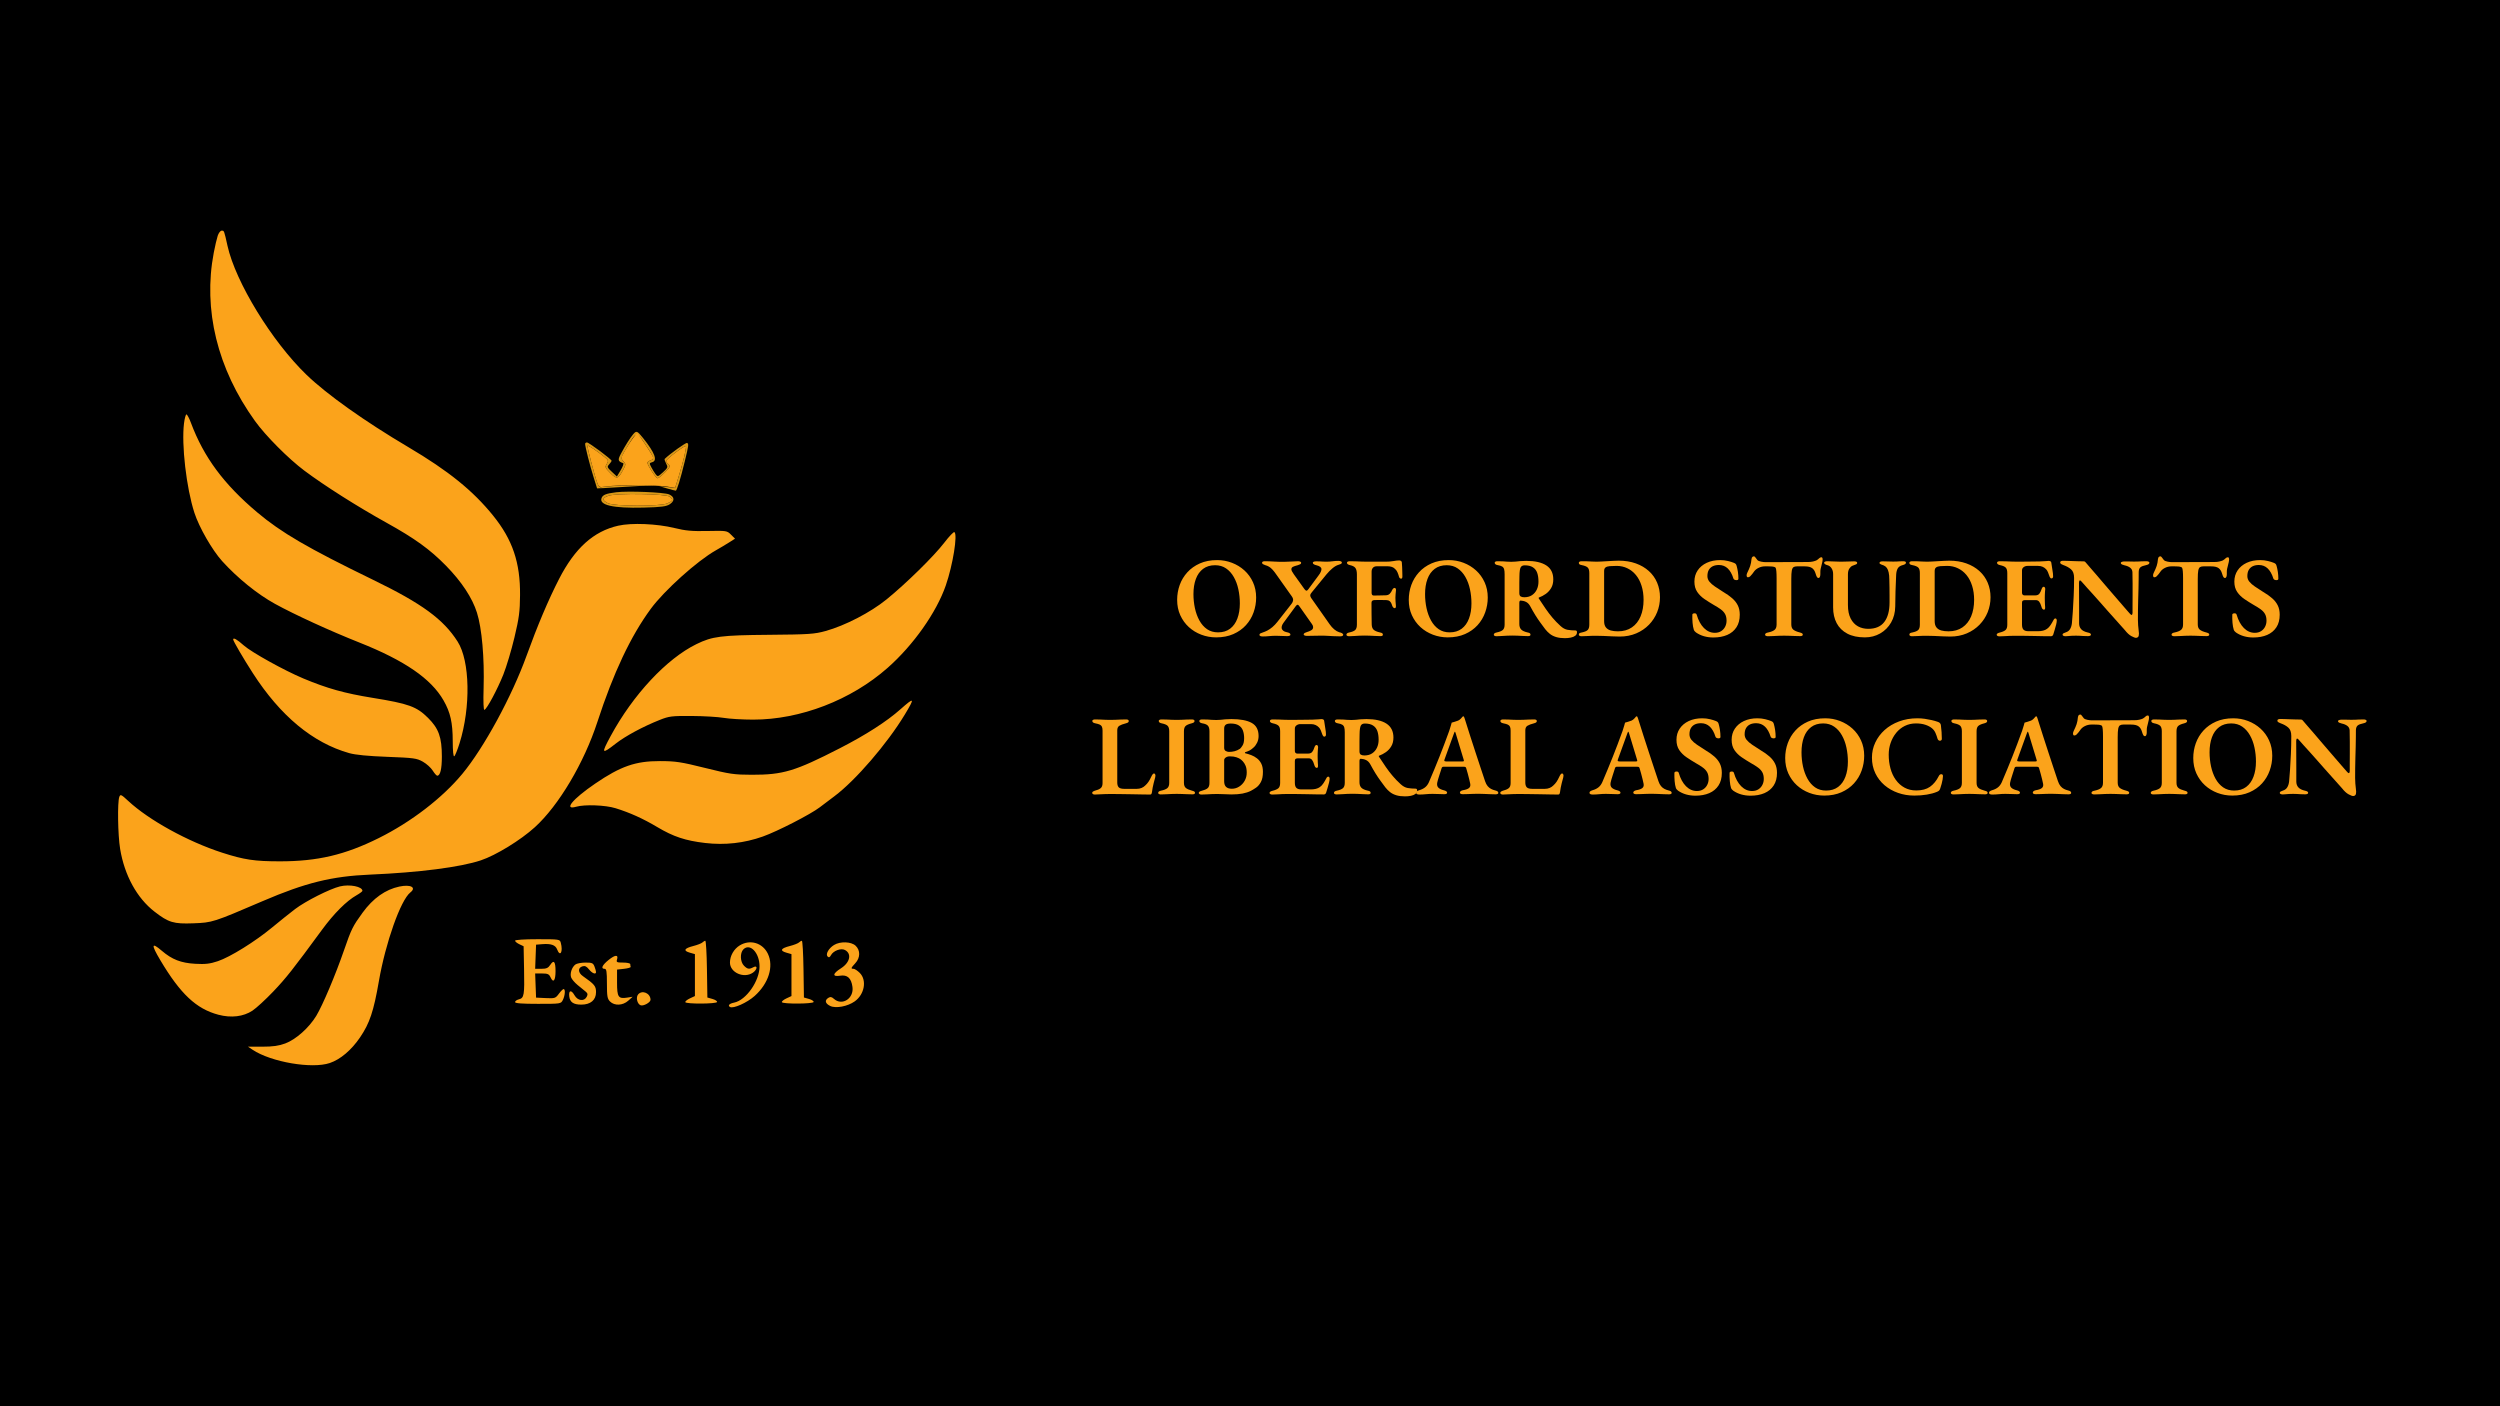 <svg xmlns="http://www.w3.org/2000/svg" xmlns:xlink="http://www.w3.org/1999/xlink" width="1920" zoomAndPan="magnify" viewBox="0 0 1440 810" height="1080" preserveAspectRatio="xMidYMid meet" version="1.0"><defs><g/></defs><rect x="-144" width="1728" fill="#ffffff" y="-81" height="972" fill-opacity="1"/><rect x="-144" width="1728" fill="#000000" y="-81" height="972" fill-opacity="1"/><path fill="#d99816" d="M 364.695 250.137 C 362.93 252.242 360.402 256.246 357.824 261.02 C 355.695 264.957 355.832 265.68 358.938 266.77 C 359.391 266.93 358.77 268.73 357.551 270.77 L 355.336 274.48 L 352.41 271.746 C 349.727 269.234 349.598 268.883 350.883 267.465 C 351.648 266.613 352.281 265.691 352.281 265.41 C 352.281 264.566 339.227 254.848 338.09 254.848 C 337.508 254.848 337.031 255.227 337.031 255.688 C 337.031 257.242 339.707 267.797 341.82 274.582 L 343.918 281.309 L 347.875 281.137 C 350.051 281.043 358.086 280.57 365.734 280.086 L 379.637 279.207 L 364.391 279.559 C 356.004 279.75 348.238 280.168 347.137 280.484 C 345.512 280.953 344.953 280.578 344.16 278.492 C 342.547 274.262 338.035 257.133 338.426 256.738 C 338.809 256.359 343.695 259.602 348.133 263.184 C 350.48 265.078 350.605 265.445 349.492 267.23 C 348.367 269.027 348.543 269.469 351.562 272.488 C 355.27 276.195 356.051 275.996 358.922 270.613 C 360.566 267.531 360.57 267.34 359.031 265.637 C 357.48 263.922 357.547 263.668 361.082 257.715 C 366.637 248.367 366.66 248.363 371.445 255.566 C 376.777 263.582 377.066 264.414 374.77 265.141 C 373.746 265.465 372.91 266.09 372.91 266.531 C 372.91 267.996 377.816 275.477 378.777 275.477 C 379.297 275.477 381.234 273.926 383.086 272.035 C 386.039 269.008 386.281 268.449 385.062 267.438 C 384.301 266.805 383.676 265.957 383.676 265.555 C 383.676 264.496 394.449 256.352 395.051 256.957 C 395.602 257.504 393.48 266.367 390.652 275.324 L 388.863 281 L 379.637 280.008 L 384.125 281.312 C 386.59 282.031 388.883 282.625 389.219 282.637 C 389.887 282.656 391.855 276.266 394.441 265.699 C 396.723 256.371 396.824 255.531 395.707 255.137 C 394.973 254.879 385.816 261.438 382.852 264.348 C 382.645 264.551 383.023 265.738 383.691 266.988 C 384.824 269.105 384.703 269.441 381.883 272.02 C 378.996 274.656 378.809 274.707 377.613 273.109 C 376.926 272.191 375.801 270.375 375.113 269.07 C 373.973 266.91 374.016 266.66 375.629 266.242 C 378.902 265.383 377.195 260.801 370.457 252.379 C 367.035 248.102 366.559 247.918 364.695 250.137 M 354.973 283.535 C 349.105 284.262 347.219 285.004 346.504 286.875 C 344.934 290.965 353.137 292.836 370.648 292.383 C 380.98 292.117 383.785 291.758 385.801 290.438 C 388.734 288.516 388.594 286.219 385.457 284.789 C 382.746 283.551 361.809 282.691 354.973 283.535 M 350.484 285.574 C 346.738 286.906 346.648 288.02 350.137 289.828 C 353.684 291.672 380.047 291.758 384.348 289.945 C 387.645 288.555 387.895 287.883 385.781 286.125 C 383.73 284.426 354.988 283.977 350.484 285.574 " fill-opacity="1" fill-rule="evenodd"/><path fill="#fba31b" d="M 125.402 135.805 C 124.867 137.426 123.844 141.801 123.133 145.523 C 116.855 178.328 125.199 212.41 146.867 242.492 C 153.039 251.059 166.121 264.211 175.336 271.105 C 186.98 279.82 205.84 291.777 222.625 301.09 C 238.957 310.148 247.707 316.473 256.906 325.867 C 265.906 335.059 272.02 344.336 274.73 352.918 C 277.566 361.895 279.074 379.039 278.555 396.348 C 278.312 404.316 278.492 409.059 279.027 408.879 C 280.449 408.406 286.48 397.137 289.934 388.512 C 291.711 384.07 294.582 374.48 296.312 367.199 C 298.988 355.961 299.477 352.273 299.547 342.754 C 299.691 324.008 295.227 310.844 284.043 296.996 C 272.406 282.598 258.32 271.219 235.223 257.559 C 210.125 242.719 188.336 227.246 176.586 215.918 C 156.598 196.648 135.699 162.531 131.031 141.551 C 129.047 132.633 129.133 132.855 127.68 132.855 C 126.961 132.855 125.938 134.184 125.402 135.805 M 105.992 243.797 C 104.457 256.109 107.34 281.02 111.957 295.316 C 114.664 303.699 122.207 316.844 127.949 323.195 C 136.781 332.957 148.27 342.254 158.371 347.805 C 169.719 354.047 190.137 363.406 206.965 370.086 C 233.078 380.453 248.332 390.941 255.488 403.449 C 259.43 410.336 260.762 416.25 260.773 426.898 C 260.781 432.637 261.117 435.941 261.656 435.609 C 262.133 435.312 263.5 431.961 264.691 428.156 C 271.223 407.32 270.727 380.758 263.594 369.559 C 255.391 356.676 243.07 347.664 215.039 334.047 C 177.363 315.738 162.051 306.824 148.129 295.094 C 128.91 278.902 117.379 263.328 109.996 243.59 C 108.988 240.898 107.82 238.699 107.398 238.699 C 106.977 238.699 106.344 240.992 105.992 243.797 M 364.555 252.379 C 363.363 253.984 361.277 257.23 359.918 259.594 C 357.543 263.73 357.508 263.953 359.043 265.648 C 360.566 267.336 360.562 267.539 358.922 270.613 C 356.051 275.996 355.27 276.195 351.562 272.488 C 348.543 269.469 348.367 269.027 349.492 267.23 C 350.605 265.445 350.48 265.078 348.133 263.184 C 343.695 259.602 338.809 256.359 338.426 256.738 C 338.039 257.125 342.535 274.234 344.113 278.379 C 345.008 280.723 345.238 280.805 349.336 280.188 C 355.223 279.301 378.609 279.348 384.25 280.258 L 388.863 281 L 390.652 275.324 C 393.48 266.367 395.602 257.504 395.051 256.957 C 394.449 256.352 383.676 264.496 383.676 265.555 C 383.676 265.957 384.301 266.805 385.062 267.438 C 386.281 268.449 386.039 269.008 383.086 272.035 C 381.234 273.926 379.297 275.477 378.777 275.477 C 377.816 275.477 372.91 267.996 372.91 266.531 C 372.91 266.09 373.746 265.465 374.77 265.141 C 375.992 264.754 376.445 264.07 376.086 263.141 C 375.434 261.438 367.527 249.465 367.059 249.465 C 366.871 249.465 365.75 250.777 364.555 252.379 M 350.484 285.574 C 346.738 286.906 346.648 288.02 350.137 289.828 C 353.684 291.672 380.047 291.758 384.348 289.945 C 387.645 288.555 387.895 287.883 385.781 286.125 C 383.73 284.426 354.988 283.977 350.484 285.574 M 356.105 302.797 C 341.902 306.016 331.152 315.699 322.016 333.496 C 315.887 345.43 309.559 360.379 303.285 377.734 C 294.805 401.191 278.758 430.707 266.32 445.723 C 254.777 459.66 236.871 473.422 218.18 482.727 C 198.727 492.406 182.887 496.137 161.219 496.129 C 146.598 496.125 140.574 495.223 127.93 491.133 C 108.195 484.754 85.723 472.367 73.836 461.316 C 69.824 457.586 69.363 457.375 68.738 458.961 C 67.582 461.922 67.867 480.922 69.195 488.965 C 71.707 504.207 78.871 517.277 89.012 525.121 C 97.117 531.395 99.992 532.258 111.328 531.828 C 122.387 531.41 122.727 531.301 151.352 519.02 C 176.031 508.434 191.09 504.723 213.246 503.77 C 241.344 502.566 265.148 499.5 276.934 495.57 C 285.629 492.672 299.859 483.945 308.086 476.469 C 321.836 463.977 336.402 439.449 344.102 415.824 C 353.34 387.488 363.266 366.457 374.84 350.699 C 382.621 340.105 401.586 323.055 412.328 316.996 C 414.578 315.73 417.98 313.703 419.895 312.488 L 423.371 310.281 L 421.043 307.953 C 418.758 305.668 418.512 305.629 407.566 305.855 C 398.582 306.043 394.883 305.711 388.477 304.133 C 378.41 301.66 363.777 301.055 356.105 302.797 M 543.891 312.609 C 537.922 320.398 521.941 336.094 510.59 345.305 C 501.379 352.781 486.801 360.332 475.551 363.457 C 469.102 365.246 466.059 365.449 442.84 365.652 C 415.297 365.891 410.312 366.531 401.168 371.004 C 383.965 379.418 364.602 400.172 351.719 423.996 C 346.176 434.246 346.488 434.707 354.641 428.336 C 360.219 423.973 370.445 418.469 380.086 414.641 C 385.426 412.52 386.973 412.332 398.477 412.406 C 405.383 412.449 413.656 412.938 416.863 413.492 C 420.07 414.047 427.691 414.5 433.801 414.504 C 460.984 414.523 490.27 403.242 511.305 384.652 C 526.148 371.535 539.41 352.738 544.777 337.215 C 548.855 325.414 551.707 307.715 549.73 306.492 C 549.301 306.227 546.672 308.977 543.891 312.609 M 134.309 368.332 C 134.309 369.215 140.098 379.133 145.617 387.707 C 161.488 412.367 180.207 427.898 201.168 433.805 C 204.742 434.812 212.023 435.52 223.113 435.938 C 238.367 436.516 240.016 436.742 243.562 438.734 C 245.684 439.93 248.238 442.234 249.242 443.855 C 250.246 445.477 251.422 446.805 251.855 446.805 C 253.586 446.805 254.508 442.984 254.508 435.812 C 254.508 424.668 252.711 419.625 246.562 413.516 C 239.98 406.969 235.426 405.324 214.562 401.949 C 198.453 399.344 188.441 396.539 174.672 390.773 C 163.785 386.215 144.906 375.742 140.465 371.797 C 136.484 368.262 134.309 367.035 134.309 368.332 M 518.672 408.531 C 510.676 415.629 498.785 423.27 483.691 431.016 C 457.91 444.238 451.07 446.297 433.008 446.262 C 422.812 446.242 420.379 445.887 406.102 442.328 C 392.207 438.867 389.215 438.414 380.086 438.391 C 366.113 438.355 357.504 441.352 342.859 451.336 C 329.801 460.242 324.379 466.828 331.879 464.68 C 336.773 463.273 348.672 463.715 354.523 465.52 C 362.738 468.051 370.41 471.516 378.539 476.363 C 387.867 481.922 394.766 484.219 406.168 485.559 C 417.539 486.891 428.688 485.645 439.391 481.84 C 447.824 478.844 466.898 469.051 472.168 465.016 C 474.066 463.559 477.875 460.684 480.629 458.625 C 492.766 449.566 511.039 428.359 521.184 411.566 C 527.109 401.754 526.773 401.344 518.672 408.531 M 195.816 510.562 C 189.926 512.008 175.938 519.078 169.98 523.621 C 166.887 525.977 160.98 530.707 156.852 534.133 C 146.98 542.32 132.586 551.27 125.461 553.648 C 120.895 555.176 118.293 555.473 112.453 555.145 C 104.242 554.68 99.082 552.676 93.23 547.668 C 87.188 542.496 86.938 543.984 92.328 553.047 C 103.918 572.523 113.047 581.102 125.789 584.484 C 133.18 586.445 140.176 585.605 145.426 582.129 C 147.621 580.672 152.984 575.75 157.336 571.188 C 164.77 563.398 168.805 558.293 185.438 535.602 C 192.395 526.117 199.559 518.953 205.395 515.652 C 207.246 514.605 208.758 513.469 208.758 513.129 C 208.758 510.66 201.383 509.199 195.816 510.562 M 230.051 510.656 C 222.016 512.348 214.883 517.406 208.852 525.699 C 203.184 533.492 202.375 535.125 198.156 547.34 C 193.25 561.547 185.855 579.027 182.188 585.098 C 178.023 591.988 170.465 598.727 164.32 601.023 C 160.625 602.406 157.242 602.883 151.094 602.891 L 142.832 602.895 L 145.52 604.68 C 156.211 611.773 179.711 615.797 189.988 612.293 C 196.125 610.199 202.406 604.863 207.418 597.492 C 212.922 589.391 215.227 582.512 218.227 565.207 C 222.074 542.996 230.773 518.441 236.348 514.059 C 240.035 511.16 236.566 509.285 230.051 510.656 M 296.664 541.836 C 296.664 542.305 297.777 543.219 299.133 543.867 L 301.598 545.047 L 301.855 558.043 C 302.156 573.258 301.891 574.855 298.895 575.609 C 297.668 575.914 296.664 576.629 296.664 577.191 C 296.664 577.91 300.574 578.215 309.871 578.215 C 323.051 578.215 323.074 578.211 324.207 575.973 C 325.488 573.445 325.746 569.695 324.641 569.695 C 324.242 569.695 323.004 570.922 321.895 572.426 C 319.973 575.023 319.602 575.145 314.324 574.895 L 308.773 574.629 L 308.25 560.723 L 312.18 560.723 C 315.527 560.723 316.266 561.066 317.156 563.016 C 318.719 566.449 319.988 564.816 319.988 559.379 C 319.988 553.789 319 552.633 316.926 555.797 C 315.766 557.566 314.707 558.031 311.855 558.031 L 308.25 558.031 L 308.512 551.082 L 308.773 544.129 L 312.277 543.844 C 317.355 543.426 319.938 544.328 320.895 546.844 C 322.656 551.477 324.422 548.277 323.012 543.008 C 322.48 541.035 322.188 540.988 309.566 540.988 C 302.062 540.988 296.664 541.344 296.664 541.836 M 404.602 542.848 C 404.074 543.375 401.699 544.305 399.324 544.91 C 394.09 546.246 393.379 547.602 397.324 548.734 L 400.27 549.578 L 400.27 573.73 L 397.375 575.074 C 395.785 575.816 394.594 576.793 394.734 577.242 C 395.086 578.383 412.648 578.301 413.031 577.156 C 413.195 576.656 412.008 575.871 410.391 575.406 L 407.445 574.562 L 407.199 558.223 C 407.066 549.238 406.641 541.887 406.258 541.887 C 405.875 541.887 405.129 542.32 404.602 542.848 M 460.215 542.848 C 459.688 543.375 457.312 544.305 454.938 544.91 C 449.703 546.246 448.992 547.602 452.938 548.734 L 455.883 549.578 L 455.883 573.73 L 452.988 575.074 C 451.398 575.816 450.207 576.793 450.348 577.242 C 450.699 578.383 468.262 578.301 468.645 577.156 C 468.812 576.656 467.621 575.871 466.004 575.406 L 463.059 574.562 L 462.812 558.223 C 462.68 549.238 462.258 541.887 461.871 541.887 C 461.488 541.887 460.742 542.32 460.215 542.848 M 426.102 544.543 C 422.711 546.609 420.453 550.57 420.453 554.441 C 420.453 560.254 428.594 563.805 433.707 560.223 C 436.281 558.422 436.504 555.746 433.965 557.105 C 431.5 558.422 430.559 558.273 428.523 556.238 C 426.328 554.043 426.141 548.883 428.188 546.836 C 432 543.027 437.496 548.816 437.496 556.645 C 437.496 565.055 429.758 576.109 422.898 577.496 C 420.113 578.059 419.055 579.148 420.457 580.012 C 422.316 581.16 430.332 577.578 434.707 573.648 C 442.719 566.445 445.777 556.695 442.316 549.406 C 439.316 543.082 432.062 540.906 426.102 544.543 M 480.387 544.324 C 477.25 546.27 475.391 549.645 476.719 550.973 C 477.422 551.672 477.957 551.453 478.641 550.18 C 480.016 547.605 484.414 545.977 486.688 547.191 C 490.746 549.367 489.633 554.414 484.352 557.773 C 479.496 560.863 479.309 562.738 483.926 562 C 488.09 561.332 490.348 563.402 491.027 568.504 C 491.914 575.137 485.008 579.555 480.344 575.336 C 479.059 574.176 478.285 574.035 477.133 574.762 C 474.867 576.195 475.297 578.039 478.23 579.445 C 481.43 580.977 488.242 579.695 492.32 576.793 C 497.977 572.766 499.426 564.594 495.23 560.398 C 493.93 559.098 492.312 558.031 491.641 558.031 C 489.945 558.031 490.086 557.586 492.66 554.809 C 495.57 551.668 495.645 547.379 492.828 544.734 C 490.266 542.328 483.938 542.121 480.387 544.324 M 350.625 552.879 C 346.879 555.879 345.883 558.031 348.242 558.031 C 349.344 558.031 349.59 559.578 349.59 566.555 C 349.59 573.879 349.84 575.328 351.383 576.871 C 353.953 579.441 358.73 579.227 361.871 576.398 L 364.391 574.133 L 361.25 574.625 C 356.137 575.422 355.418 574.352 355.418 565.914 L 355.418 558.48 L 359.457 558.031 C 361.676 557.785 363.391 557.281 363.27 556.91 C 363.145 556.539 363.043 555.836 363.043 555.34 C 363.043 554.848 361.199 554.445 358.945 554.445 C 355.316 554.445 354.914 554.25 355.395 552.727 C 356.328 549.785 354.41 549.848 350.625 552.879 M 331.41 555.566 C 329.352 557.129 328.156 560.816 328.988 563.039 C 329.371 564.066 331.035 566.012 332.684 567.363 C 334.336 568.715 336.402 570.402 337.281 571.113 C 338.535 572.133 338.672 572.789 337.922 574.191 C 336.438 576.965 332.758 576.492 330.934 573.289 C 329.074 570.02 327.516 570.293 327.883 573.824 C 328.238 577.25 330.273 578.664 334.84 578.664 C 340.168 578.664 343.309 576.008 343.309 571.504 C 343.309 567.984 342.492 566.984 335.742 562.25 C 332.918 560.27 332.75 557.477 335.41 556.633 C 336.902 556.16 337.828 556.578 339.254 558.367 C 341.109 560.691 343.309 561.516 343.309 559.887 C 343.309 559.426 342.914 558.012 342.434 556.746 C 341.664 554.715 341.055 554.445 337.223 554.445 C 334.84 554.445 332.227 554.949 331.41 555.566 M 367.539 572.82 C 366.145 574.5 367.031 578.281 368.992 579.035 C 370.605 579.652 374.703 577.398 374.703 575.895 C 374.703 572.086 369.867 570.016 367.539 572.82 " fill-opacity="1" fill-rule="evenodd"/><g fill="#fba31b" fill-opacity="1"><g transform="translate(675.804, 366.208)"><g><path d="M 24.688 0.922 C 21.707 0.922 18.859 0.406 16.141 -0.625 C 13.43 -1.656 11.035 -3.117 8.953 -5.016 C 6.879 -6.922 5.238 -9.195 4.031 -11.844 C 2.832 -14.5 2.234 -17.445 2.234 -20.688 C 2.234 -23.656 2.723 -26.508 3.703 -29.25 C 4.691 -31.988 6.16 -34.426 8.109 -36.562 C 10.055 -38.707 12.461 -40.414 15.328 -41.688 C 18.191 -42.957 21.508 -43.594 25.281 -43.594 C 28.258 -43.594 31.094 -43.078 33.781 -42.047 C 36.469 -41.023 38.863 -39.562 40.969 -37.656 C 43.07 -35.75 44.723 -33.473 45.922 -30.828 C 47.129 -28.18 47.734 -25.238 47.734 -22 C 47.734 -19.062 47.238 -16.211 46.25 -13.453 C 45.27 -10.703 43.805 -8.254 41.859 -6.109 C 39.91 -3.961 37.5 -2.254 34.625 -0.984 C 31.758 0.285 28.445 0.922 24.688 0.922 Z M 25.797 -1.969 C 28.555 -1.969 30.863 -2.664 32.719 -4.062 C 34.582 -5.469 35.984 -7.426 36.922 -9.938 C 37.867 -12.457 38.344 -15.359 38.344 -18.641 C 38.344 -21.441 38.055 -24.156 37.484 -26.781 C 36.922 -29.414 36.047 -31.77 34.859 -33.844 C 33.68 -35.926 32.203 -37.578 30.422 -38.797 C 28.648 -40.023 26.539 -40.641 24.094 -40.641 C 21.332 -40.641 19.02 -39.938 17.156 -38.531 C 15.301 -37.133 13.914 -35.188 13 -32.688 C 12.082 -30.195 11.625 -27.312 11.625 -24.031 C 11.625 -21.227 11.906 -18.516 12.469 -15.891 C 13.039 -13.266 13.906 -10.898 15.062 -8.797 C 16.227 -6.691 17.695 -5.023 19.469 -3.797 C 21.238 -2.578 23.348 -1.969 25.797 -1.969 Z M 25.797 -1.969 "/></g></g></g><g fill="#fba31b" fill-opacity="1"><g transform="translate(725.767, 366.208)"><g><path d="M 1.641 0.391 C 1.117 0.391 0.66 0.32 0.266 0.188 C -0.129 0.062 -0.328 -0.176 -0.328 -0.531 C -0.328 -0.914 -0.145 -1.195 0.219 -1.375 C 0.594 -1.551 1.047 -1.727 1.578 -1.906 C 2.41 -2.164 3.297 -2.535 4.234 -3.016 C 5.172 -3.504 6.145 -4.172 7.156 -5.016 C 8.164 -5.867 9.148 -6.91 10.109 -8.141 L 18.188 -18.453 C 18.707 -19.109 19 -19.785 19.062 -20.484 C 19.133 -21.18 18.863 -21.945 18.25 -22.781 L 9.125 -35.656 C 8.426 -36.656 7.758 -37.492 7.125 -38.172 C 6.488 -38.859 5.844 -39.395 5.188 -39.781 C 4.531 -40.176 3.785 -40.484 2.953 -40.703 C 2.43 -40.879 2.004 -41.066 1.672 -41.266 C 1.348 -41.461 1.188 -41.734 1.188 -42.078 C 1.188 -42.391 1.336 -42.609 1.641 -42.734 C 1.941 -42.867 2.312 -42.938 2.75 -42.938 C 4.414 -42.938 6.254 -42.867 8.266 -42.734 C 10.285 -42.609 12.234 -42.566 14.109 -42.609 C 15.516 -42.609 16.875 -42.66 18.188 -42.766 C 19.5 -42.879 20.742 -42.938 21.922 -42.938 C 22.359 -42.938 22.766 -42.859 23.141 -42.703 C 23.516 -42.555 23.703 -42.328 23.703 -42.016 C 23.703 -41.672 23.516 -41.398 23.141 -41.203 C 22.766 -41.004 22.297 -40.816 21.734 -40.641 C 20.504 -40.336 19.582 -40.031 18.969 -39.719 C 18.363 -39.414 18.062 -38.938 18.062 -38.281 C 18.062 -37.664 18.539 -36.703 19.5 -35.391 L 25.609 -26.859 C 26.047 -26.285 26.414 -25.988 26.719 -25.969 C 27.031 -25.945 27.379 -26.195 27.766 -26.719 L 33.75 -34.797 C 34.312 -35.535 34.723 -36.203 34.984 -36.797 C 35.254 -37.391 35.391 -37.906 35.391 -38.344 C 35.391 -38.863 35.16 -39.312 34.703 -39.688 C 34.242 -40.062 33.488 -40.379 32.438 -40.641 C 32 -40.723 31.551 -40.883 31.094 -41.125 C 30.633 -41.375 30.406 -41.672 30.406 -42.016 C 30.406 -42.328 30.586 -42.547 30.953 -42.672 C 31.328 -42.805 31.801 -42.875 32.375 -42.875 C 33.156 -42.875 33.828 -42.863 34.391 -42.844 C 34.961 -42.82 35.535 -42.785 36.109 -42.734 C 36.68 -42.691 37.359 -42.672 38.141 -42.672 C 39.41 -42.672 40.602 -42.75 41.719 -42.906 C 42.844 -43.062 43.973 -43.141 45.109 -43.141 C 45.629 -43.141 46.098 -43.062 46.516 -42.906 C 46.93 -42.75 47.141 -42.5 47.141 -42.156 C 47.141 -41.801 46.941 -41.535 46.547 -41.359 C 46.148 -41.18 45.672 -41.008 45.109 -40.844 C 44.055 -40.531 42.914 -39.859 41.688 -38.828 C 40.469 -37.805 39.352 -36.68 38.344 -35.453 L 29.812 -25.016 C 29.281 -24.398 28.984 -23.883 28.922 -23.469 C 28.859 -23.051 29.02 -22.516 29.406 -21.859 L 40.109 -6.625 C 40.898 -5.488 41.773 -4.516 42.734 -3.703 C 43.703 -2.898 44.664 -2.344 45.625 -2.031 C 46.195 -1.945 46.723 -1.77 47.203 -1.5 C 47.68 -1.238 47.922 -0.914 47.922 -0.531 C 47.922 -0.258 47.754 -0.051 47.422 0.094 C 47.098 0.25 46.676 0.328 46.156 0.328 C 44.883 0.328 43.582 0.289 42.25 0.219 C 40.914 0.156 39.602 0.082 38.312 0 C 37.02 -0.082 35.719 -0.102 34.406 -0.062 C 33.094 -0.062 31.812 -0.039 30.562 0 C 29.312 0.039 28.117 0.062 26.984 0.062 C 26.547 0.062 26.129 -0.008 25.734 -0.156 C 25.336 -0.312 25.141 -0.52 25.141 -0.781 C 25.141 -1.133 25.367 -1.43 25.828 -1.672 C 26.297 -1.91 26.723 -2.078 27.109 -2.172 C 27.898 -2.391 28.676 -2.707 29.438 -3.125 C 30.207 -3.539 30.594 -4.141 30.594 -4.922 C 30.594 -5.234 30.547 -5.52 30.453 -5.781 C 30.367 -6.039 30.195 -6.348 29.938 -6.703 L 22.906 -16.672 C 22.469 -17.379 22.07 -17.773 21.719 -17.859 C 21.375 -17.941 20.961 -17.633 20.484 -16.938 L 13.391 -7.281 C 12.953 -6.625 12.676 -6.055 12.562 -5.578 C 12.457 -5.098 12.426 -4.727 12.469 -4.469 C 12.52 -3.895 12.805 -3.391 13.328 -2.953 C 13.848 -2.516 14.57 -2.207 15.5 -2.031 C 16.062 -1.945 16.539 -1.785 16.938 -1.547 C 17.332 -1.305 17.531 -1.008 17.531 -0.656 C 17.531 -0.352 17.344 -0.133 16.969 0 C 16.594 0.133 16.145 0.203 15.625 0.203 C 14.57 0.203 13.469 0.164 12.312 0.094 C 11.156 0.031 10.113 0 9.188 0 C 7.832 0 6.539 0.062 5.312 0.188 C 4.094 0.32 2.867 0.391 1.641 0.391 Z M 1.641 0.391 "/></g></g></g><g fill="#fba31b" fill-opacity="1"><g transform="translate(774.089, 366.208)"><g><path d="M 2.953 0.266 C 2.555 0.266 2.203 0.188 1.891 0.031 C 1.586 -0.125 1.438 -0.332 1.438 -0.594 C 1.438 -1.25 1.984 -1.688 3.078 -1.906 C 4.742 -2.25 5.895 -2.727 6.531 -3.344 C 7.164 -3.957 7.484 -4.988 7.484 -6.438 L 7.484 -35.328 C 7.484 -36.984 7.207 -38.207 6.656 -39 C 6.113 -39.789 5.055 -40.359 3.484 -40.703 C 2.867 -40.836 2.426 -41.023 2.156 -41.266 C 1.895 -41.504 1.766 -41.754 1.766 -42.016 C 1.766 -42.328 1.906 -42.555 2.188 -42.703 C 2.477 -42.859 2.863 -42.938 3.344 -42.938 C 4.57 -42.938 5.754 -42.914 6.891 -42.875 C 8.023 -42.832 9.141 -42.785 10.234 -42.734 C 11.336 -42.691 12.457 -42.672 13.594 -42.672 C 15.164 -42.672 16.879 -42.672 18.734 -42.672 C 20.598 -42.672 22.363 -42.672 24.031 -42.672 C 25.695 -42.672 27.195 -42.789 28.531 -43.031 C 29.863 -43.281 30.988 -43.406 31.906 -43.406 C 32.164 -43.406 32.457 -43.328 32.781 -43.172 C 33.113 -43.016 33.305 -42.738 33.359 -42.344 C 33.441 -41.508 33.504 -40.566 33.547 -39.516 C 33.586 -38.473 33.617 -37.469 33.641 -36.5 C 33.672 -35.539 33.688 -34.773 33.688 -34.203 C 33.688 -33.328 33.441 -32.891 32.953 -32.891 C 32.734 -32.891 32.504 -32.977 32.266 -33.156 C 32.023 -33.332 31.863 -33.57 31.781 -33.875 C 31.52 -34.844 31.223 -35.707 30.891 -36.469 C 30.566 -37.238 30.16 -37.844 29.672 -38.281 C 29.109 -38.938 28.441 -39.395 27.672 -39.656 C 26.91 -39.914 26.023 -40.047 25.016 -40.047 L 19.047 -40.047 C 17.992 -40.047 17.211 -39.75 16.703 -39.156 C 16.203 -38.57 15.953 -37.82 15.953 -36.906 C 15.953 -36.113 15.953 -35.172 15.953 -34.078 C 15.953 -32.984 15.953 -31.953 15.953 -30.984 C 15.953 -29.984 15.953 -28.91 15.953 -27.766 C 15.953 -26.629 15.953 -25.602 15.953 -24.688 C 15.953 -24.25 16.051 -23.883 16.25 -23.594 C 16.445 -23.312 16.766 -23.172 17.203 -23.172 C 18.379 -23.172 19.566 -23.191 20.766 -23.234 C 21.973 -23.285 23.039 -23.312 23.969 -23.312 C 25.02 -23.312 25.836 -23.613 26.422 -24.219 C 27.016 -24.832 27.488 -25.578 27.844 -26.453 C 28.008 -26.766 28.211 -27.031 28.453 -27.25 C 28.703 -27.469 28.938 -27.578 29.156 -27.578 C 29.375 -27.578 29.582 -27.469 29.781 -27.25 C 29.977 -27.031 30.051 -26.703 30 -26.266 C 29.914 -25.43 29.836 -24.648 29.766 -23.922 C 29.703 -23.203 29.672 -22.535 29.672 -21.922 C 29.672 -21.141 29.691 -20.441 29.734 -19.828 C 29.785 -19.211 29.852 -18.406 29.938 -17.406 C 29.977 -16.914 29.941 -16.539 29.828 -16.281 C 29.723 -16.02 29.539 -15.891 29.281 -15.891 C 28.926 -15.891 28.609 -16.062 28.328 -16.406 C 28.047 -16.758 27.859 -17.113 27.766 -17.469 C 27.422 -18.645 26.973 -19.453 26.422 -19.891 C 25.879 -20.328 25.258 -20.547 24.562 -20.547 C 24.031 -20.547 23.488 -20.555 22.938 -20.578 C 22.395 -20.598 21.883 -20.609 21.406 -20.609 C 20.75 -20.609 20.082 -20.609 19.406 -20.609 C 18.727 -20.609 18.062 -20.586 17.406 -20.547 C 16.914 -20.504 16.539 -20.363 16.281 -20.125 C 16.02 -19.883 15.891 -19.5 15.891 -18.969 C 15.891 -16.957 15.898 -14.898 15.922 -12.797 C 15.941 -10.703 15.973 -8.602 16.016 -6.5 C 16.055 -5.145 16.426 -4.141 17.125 -3.484 C 17.832 -2.828 19.062 -2.301 20.812 -1.906 C 21.383 -1.812 21.801 -1.664 22.062 -1.469 C 22.32 -1.281 22.453 -1.008 22.453 -0.656 C 22.453 -0.352 22.332 -0.133 22.094 0 C 21.852 0.133 21.492 0.203 21.016 0.203 C 20.004 0.203 18.961 0.164 17.891 0.094 C 16.816 0.031 15.785 -0.02 14.797 -0.062 C 13.816 -0.102 12.91 -0.125 12.078 -0.125 C 11.117 -0.125 10.133 -0.102 9.125 -0.062 C 8.113 -0.02 7.094 0.039 6.062 0.125 C 5.039 0.219 4.004 0.266 2.953 0.266 Z M 2.953 0.266 "/></g></g></g><g fill="#fba31b" fill-opacity="1"><g transform="translate(809.214, 366.208)"><g><path d="M 24.688 0.922 C 21.707 0.922 18.859 0.406 16.141 -0.625 C 13.43 -1.656 11.035 -3.117 8.953 -5.016 C 6.879 -6.922 5.238 -9.195 4.031 -11.844 C 2.832 -14.5 2.234 -17.445 2.234 -20.688 C 2.234 -23.656 2.723 -26.508 3.703 -29.25 C 4.691 -31.988 6.16 -34.426 8.109 -36.562 C 10.055 -38.707 12.461 -40.414 15.328 -41.688 C 18.191 -42.957 21.508 -43.594 25.281 -43.594 C 28.258 -43.594 31.094 -43.078 33.781 -42.047 C 36.469 -41.023 38.863 -39.562 40.969 -37.656 C 43.07 -35.75 44.723 -33.473 45.922 -30.828 C 47.129 -28.18 47.734 -25.238 47.734 -22 C 47.734 -19.062 47.238 -16.211 46.25 -13.453 C 45.27 -10.703 43.805 -8.254 41.859 -6.109 C 39.91 -3.961 37.5 -2.254 34.625 -0.984 C 31.758 0.285 28.445 0.922 24.688 0.922 Z M 25.797 -1.969 C 28.555 -1.969 30.863 -2.664 32.719 -4.062 C 34.582 -5.469 35.984 -7.426 36.922 -9.938 C 37.867 -12.457 38.344 -15.359 38.344 -18.641 C 38.344 -21.441 38.055 -24.156 37.484 -26.781 C 36.922 -29.414 36.047 -31.77 34.859 -33.844 C 33.68 -35.926 32.203 -37.578 30.422 -38.797 C 28.648 -40.023 26.539 -40.641 24.094 -40.641 C 21.332 -40.641 19.02 -39.938 17.156 -38.531 C 15.301 -37.133 13.914 -35.188 13 -32.688 C 12.082 -30.195 11.625 -27.312 11.625 -24.031 C 11.625 -21.227 11.906 -18.516 12.469 -15.891 C 13.039 -13.266 13.906 -10.898 15.062 -8.797 C 16.227 -6.691 17.695 -5.023 19.469 -3.797 C 21.238 -2.578 23.348 -1.969 25.797 -1.969 Z M 25.797 -1.969 "/></g></g></g><g fill="#fba31b" fill-opacity="1"><g transform="translate(859.177, 366.208)"><g><path d="M 42.156 1.375 C 40.27 1.375 38.625 1.164 37.219 0.75 C 35.82 0.332 34.617 -0.266 33.609 -1.047 C 32.609 -1.836 31.691 -2.758 30.859 -3.812 C 29.891 -5.125 28.945 -6.398 28.031 -7.641 C 27.113 -8.891 26.18 -10.27 25.234 -11.781 C 24.297 -13.289 23.258 -15.098 22.125 -17.203 C 21.551 -18.211 20.828 -18.957 19.953 -19.438 C 19.391 -19.738 18.812 -19.953 18.219 -20.078 C 17.625 -20.211 17.133 -20.281 16.75 -20.281 C 16.477 -20.332 16.273 -20.223 16.141 -19.953 C 16.016 -19.691 15.953 -19.363 15.953 -18.969 L 15.953 -6.766 C 15.953 -5.41 16.312 -4.359 17.031 -3.609 C 17.758 -2.867 19 -2.301 20.75 -1.906 C 21.312 -1.812 21.723 -1.664 21.984 -1.469 C 22.254 -1.281 22.391 -1.008 22.391 -0.656 C 22.391 -0.352 22.27 -0.133 22.031 0 C 21.789 0.133 21.426 0.203 20.938 0.203 C 19.938 0.203 18.91 0.164 17.859 0.094 C 16.805 0.031 15.785 -0.02 14.797 -0.062 C 13.816 -0.102 12.891 -0.125 12.016 -0.125 C 11.055 -0.125 10.062 -0.102 9.031 -0.062 C 8 -0.02 6.957 0.039 5.906 0.125 C 4.852 0.219 3.801 0.266 2.75 0.266 C 2.363 0.266 2.016 0.188 1.703 0.031 C 1.398 -0.125 1.25 -0.332 1.25 -0.594 C 1.25 -1.25 1.797 -1.688 2.891 -1.906 C 4.555 -2.25 5.738 -2.727 6.438 -3.344 C 7.133 -3.957 7.484 -4.988 7.484 -6.438 L 7.484 -35.453 C 7.484 -36.723 7.383 -37.695 7.188 -38.375 C 6.988 -39.051 6.602 -39.562 6.031 -39.906 C 5.469 -40.258 4.617 -40.523 3.484 -40.703 C 2.867 -40.797 2.426 -40.973 2.156 -41.234 C 1.895 -41.492 1.766 -41.754 1.766 -42.016 C 1.766 -42.328 1.906 -42.555 2.188 -42.703 C 2.477 -42.859 2.863 -42.938 3.344 -42.938 C 4.656 -42.938 5.707 -42.914 6.5 -42.875 C 7.289 -42.832 8.047 -42.773 8.766 -42.703 C 9.484 -42.641 10.348 -42.609 11.359 -42.609 C 12.316 -42.609 13.164 -42.648 13.906 -42.734 C 14.656 -42.828 15.488 -42.914 16.406 -43 C 17.332 -43.094 18.516 -43.141 19.953 -43.141 C 24.992 -43.141 28.848 -42.266 31.516 -40.516 C 34.18 -38.766 35.516 -36.094 35.516 -32.5 C 35.516 -30.531 35.098 -28.852 34.266 -27.469 C 33.441 -26.094 32.406 -24.969 31.156 -24.094 C 29.906 -23.219 28.625 -22.539 27.312 -22.062 C 27.133 -22.02 27.055 -21.91 27.078 -21.734 C 27.098 -21.555 27.176 -21.398 27.312 -21.266 C 28.625 -19.254 29.906 -17.336 31.156 -15.516 C 32.406 -13.703 33.719 -11.984 35.094 -10.359 C 36.469 -8.742 37.969 -7.195 39.594 -5.719 C 40.945 -4.445 42.332 -3.688 43.75 -3.438 C 45.176 -3.195 46.656 -3.078 48.188 -3.078 C 48.844 -3.078 49.172 -2.75 49.172 -2.094 C 49.172 -1.219 48.844 -0.531 48.188 -0.031 C 47.531 0.469 46.664 0.828 45.594 1.047 C 44.52 1.266 43.375 1.375 42.156 1.375 Z M 18.781 -22.188 C 20.57 -22.188 22.066 -22.594 23.266 -23.406 C 24.473 -24.219 25.395 -25.301 26.031 -26.656 C 26.664 -28.008 26.984 -29.52 26.984 -31.188 C 26.984 -33.156 26.742 -34.828 26.266 -36.203 C 25.785 -37.586 24.961 -38.66 23.797 -39.422 C 22.641 -40.191 21.055 -40.578 19.047 -40.578 C 17.898 -40.578 17.117 -40.172 16.703 -39.359 C 16.285 -38.547 16.055 -36.914 16.016 -34.469 C 15.973 -33.457 15.953 -32.129 15.953 -30.484 C 15.953 -28.848 15.953 -26.895 15.953 -24.625 C 15.953 -23.656 16.203 -23.004 16.703 -22.672 C 17.211 -22.348 17.906 -22.188 18.781 -22.188 Z M 18.781 -22.188 "/></g></g></g><g fill="#fba31b" fill-opacity="1"><g transform="translate(908.024, 366.208)"><g><path d="M 24.891 0.453 C 23.703 0.453 22.273 0.41 20.609 0.328 C 18.953 0.242 17.281 0.164 15.594 0.094 C 13.906 0.031 12.516 0 11.422 0 C 10.547 0 9.66 0.008 8.766 0.031 C 7.867 0.051 6.938 0.094 5.969 0.156 C 5.008 0.227 3.984 0.266 2.891 0.266 C 2.492 0.266 2.141 0.188 1.828 0.031 C 1.523 -0.125 1.375 -0.352 1.375 -0.656 C 1.375 -1.051 1.516 -1.332 1.797 -1.5 C 2.086 -1.676 2.516 -1.812 3.078 -1.906 C 4.742 -2.25 5.883 -2.727 6.5 -3.344 C 7.113 -3.957 7.422 -4.988 7.422 -6.438 L 7.422 -36.109 C 7.422 -37.598 7.125 -38.648 6.531 -39.266 C 5.938 -39.879 4.785 -40.359 3.078 -40.703 C 2.516 -40.797 2.086 -40.938 1.797 -41.125 C 1.516 -41.32 1.375 -41.617 1.375 -42.016 C 1.375 -42.328 1.523 -42.555 1.828 -42.703 C 2.141 -42.859 2.492 -42.938 2.891 -42.938 C 3.941 -42.938 4.945 -42.926 5.906 -42.906 C 6.875 -42.883 7.828 -42.836 8.766 -42.766 C 9.703 -42.703 10.656 -42.672 11.625 -42.672 C 12.281 -42.672 13.164 -42.703 14.281 -42.766 C 15.395 -42.836 16.598 -42.906 17.891 -42.969 C 19.18 -43.039 20.395 -43.109 21.531 -43.172 C 22.676 -43.234 23.598 -43.266 24.297 -43.266 C 27.973 -43.266 31.273 -42.738 34.203 -41.688 C 37.141 -40.633 39.645 -39.164 41.719 -37.281 C 43.801 -35.406 45.391 -33.176 46.484 -30.594 C 47.578 -28.008 48.125 -25.207 48.125 -22.188 C 48.125 -19.164 47.578 -16.297 46.484 -13.578 C 45.391 -10.867 43.82 -8.461 41.781 -6.359 C 39.75 -4.266 37.301 -2.602 34.438 -1.375 C 31.57 -0.156 28.391 0.453 24.891 0.453 Z M 23.906 -2.562 C 27.051 -2.562 29.727 -3.316 31.938 -4.828 C 34.145 -6.336 35.816 -8.457 36.953 -11.188 C 38.098 -13.926 38.672 -17.094 38.672 -20.688 C 38.672 -23.656 38.285 -26.352 37.516 -28.781 C 36.754 -31.219 35.68 -33.273 34.297 -34.953 C 32.922 -36.641 31.281 -37.941 29.375 -38.859 C 27.477 -39.785 25.41 -40.25 23.172 -40.25 C 21.598 -40.25 20.273 -40.203 19.203 -40.109 C 18.129 -40.023 17.316 -39.773 16.766 -39.359 C 16.223 -38.941 15.953 -38.254 15.953 -37.297 L 15.953 -8.406 C 15.953 -6.875 16.289 -5.68 16.969 -4.828 C 17.645 -3.973 18.582 -3.379 19.781 -3.047 C 20.988 -2.723 22.363 -2.562 23.906 -2.562 Z M 23.906 -2.562 "/></g></g></g><g fill="#fba31b" fill-opacity="1"><g transform="translate(958.052, 366.208)"><g/></g></g><g fill="#fba31b" fill-opacity="1"><g transform="translate(972.824, 366.208)"><g><path d="M 14.047 0.984 C 12.172 0.984 10.391 0.742 8.703 0.266 C 7.016 -0.211 5.473 -0.938 4.078 -1.906 C 3.805 -2.125 3.562 -2.352 3.344 -2.594 C 3.125 -2.832 2.953 -3.109 2.828 -3.422 C 2.473 -4.516 2.227 -5.859 2.094 -7.453 C 1.969 -9.047 1.926 -10.586 1.969 -12.078 C 1.969 -12.391 2.086 -12.609 2.328 -12.734 C 2.566 -12.867 2.863 -12.938 3.219 -12.938 C 3.57 -12.938 3.844 -12.879 4.031 -12.766 C 4.227 -12.66 4.375 -12.453 4.469 -12.141 C 5.426 -8.859 6.82 -6.297 8.656 -4.453 C 10.5 -2.617 12.582 -1.703 14.906 -1.703 C 16.352 -1.703 17.578 -2.031 18.578 -2.688 C 19.586 -3.344 20.352 -4.195 20.875 -5.25 C 21.406 -6.301 21.672 -7.441 21.672 -8.672 C 21.672 -10.203 21.395 -11.469 20.844 -12.469 C 20.301 -13.477 19.484 -14.383 18.391 -15.188 C 17.297 -16 15.914 -16.867 14.25 -17.797 C 12.457 -18.848 10.707 -19.953 9 -21.109 C 7.289 -22.266 5.891 -23.641 4.797 -25.234 C 3.703 -26.836 3.156 -28.82 3.156 -31.188 C 3.156 -33.633 3.773 -35.785 5.016 -37.641 C 6.266 -39.504 8.004 -40.961 10.234 -42.016 C 12.473 -43.066 15.055 -43.594 17.984 -43.594 C 19.609 -43.594 21.117 -43.414 22.516 -43.062 C 23.922 -42.719 25.039 -42.367 25.875 -42.016 C 26.352 -41.836 26.711 -41.617 26.953 -41.359 C 27.191 -41.098 27.379 -40.68 27.516 -40.109 C 27.773 -39.191 28.004 -38.098 28.203 -36.828 C 28.398 -35.555 28.5 -34.223 28.5 -32.828 C 28.5 -32.305 28.102 -32.047 27.312 -32.047 C 26.957 -32.047 26.602 -32.129 26.25 -32.297 C 25.906 -32.473 25.691 -32.719 25.609 -33.031 C 24.816 -35.562 23.727 -37.484 22.344 -38.797 C 20.969 -40.109 19.273 -40.766 17.266 -40.766 C 15.91 -40.766 14.75 -40.535 13.781 -40.078 C 12.82 -39.617 12.055 -38.922 11.484 -37.984 C 10.922 -37.047 10.641 -35.832 10.641 -34.344 C 10.641 -33.195 11.02 -32.145 11.781 -31.188 C 12.551 -30.227 13.625 -29.285 15 -28.359 C 16.383 -27.441 17.926 -26.438 19.625 -25.344 C 21.727 -24.113 23.488 -22.875 24.906 -21.625 C 26.332 -20.383 27.414 -19.008 28.156 -17.5 C 28.906 -15.988 29.281 -14.203 29.281 -12.141 C 29.281 -9.254 28.645 -6.836 27.375 -4.891 C 26.102 -2.941 24.328 -1.473 22.047 -0.484 C 19.773 0.492 17.109 0.984 14.047 0.984 Z M 14.047 0.984 "/></g></g></g><g fill="#fba31b" fill-opacity="1"><g transform="translate(1004.601, 366.208)"><g><path d="M 13.719 0.266 C 13.281 0.266 12.895 0.188 12.562 0.031 C 12.238 -0.125 12.078 -0.332 12.078 -0.594 C 12.078 -0.938 12.227 -1.219 12.531 -1.438 C 12.844 -1.656 13.285 -1.812 13.859 -1.906 C 15.516 -2.25 16.738 -2.738 17.531 -3.375 C 18.32 -4.008 18.719 -5.051 18.719 -6.5 L 18.719 -33.094 C 18.719 -34.883 18.672 -36.238 18.578 -37.156 C 18.492 -38.082 18.375 -38.707 18.219 -39.031 C 18.062 -39.363 17.832 -39.551 17.531 -39.594 C 17.094 -39.77 16.547 -39.879 15.891 -39.922 C 15.234 -39.961 14.598 -39.984 13.984 -39.984 L 11.953 -39.984 C 10.68 -39.984 9.453 -39.688 8.266 -39.094 C 7.086 -38.508 6.172 -37.711 5.516 -36.703 C 5.336 -36.441 5.062 -36.066 4.688 -35.578 C 4.32 -35.098 3.93 -34.66 3.516 -34.266 C 3.098 -33.879 2.672 -33.688 2.234 -33.688 C 1.922 -33.688 1.707 -33.797 1.594 -34.016 C 1.488 -34.234 1.438 -34.473 1.438 -34.734 C 1.438 -35.254 1.57 -35.781 1.844 -36.312 C 2.582 -37.801 3.141 -39.102 3.516 -40.219 C 3.891 -41.332 4.141 -42.656 4.266 -44.188 C 4.359 -44.844 4.547 -45.27 4.828 -45.469 C 5.109 -45.664 5.406 -45.766 5.719 -45.766 C 5.977 -45.766 6.289 -45.488 6.656 -44.938 C 7.031 -44.395 7.375 -43.945 7.688 -43.594 C 8.07 -43.195 8.77 -42.898 9.781 -42.703 C 10.789 -42.504 11.645 -42.406 12.344 -42.406 L 36.578 -42.484 C 37.797 -42.484 38.82 -42.582 39.656 -42.781 C 40.488 -42.977 41.145 -43.188 41.625 -43.406 C 42.281 -43.789 42.805 -44.191 43.203 -44.609 C 43.598 -45.023 44.055 -45.234 44.578 -45.234 C 44.797 -45.234 44.957 -45.113 45.062 -44.875 C 45.176 -44.633 45.234 -44.336 45.234 -43.984 C 45.234 -43.766 45.211 -43.516 45.172 -43.234 C 45.129 -42.953 45.086 -42.703 45.047 -42.484 C 44.867 -41.648 44.691 -40.914 44.516 -40.281 C 44.336 -39.645 44.191 -39.051 44.078 -38.5 C 43.973 -37.957 43.922 -37.336 43.922 -36.641 L 43.922 -35.516 C 43.922 -34.898 43.832 -34.375 43.656 -33.938 C 43.488 -33.5 43.207 -33.281 42.812 -33.281 C 42.457 -33.281 42.16 -33.488 41.922 -33.906 C 41.68 -34.32 41.43 -34.969 41.172 -35.844 C 40.773 -37.25 40.113 -38.289 39.188 -38.969 C 38.27 -39.645 36.828 -39.984 34.859 -39.984 L 30.406 -39.984 C 29.57 -39.984 28.922 -39.828 28.453 -39.516 C 27.992 -39.211 27.664 -38.547 27.469 -37.516 C 27.281 -36.492 27.188 -34.91 27.188 -32.766 L 27.188 -6.562 C 27.188 -5.164 27.578 -4.148 28.359 -3.516 C 29.148 -2.879 30.398 -2.344 32.109 -1.906 C 32.629 -1.77 33.039 -1.613 33.344 -1.438 C 33.656 -1.27 33.812 -1.008 33.812 -0.656 C 33.812 -0.352 33.664 -0.133 33.375 0 C 33.094 0.133 32.734 0.203 32.297 0.203 C 31.254 0.203 30.207 0.176 29.156 0.125 C 28.102 0.082 27.062 0.039 26.031 0 C 25 -0.039 24.004 -0.062 23.047 -0.062 C 22.078 -0.062 21.078 -0.039 20.047 0 C 19.023 0.039 17.977 0.094 16.906 0.156 C 15.832 0.227 14.77 0.266 13.719 0.266 Z M 13.719 0.266 "/></g></g></g><g fill="#fba31b" fill-opacity="1"><g transform="translate(1049.706, 366.208)"><g><path d="M 24.484 0.922 C 20.422 0.922 17.031 0.195 14.312 -1.25 C 11.602 -2.695 9.566 -4.707 8.203 -7.281 C 6.848 -9.863 6.172 -12.883 6.172 -16.344 L 6.172 -35.516 C 6.172 -36.828 5.875 -37.941 5.281 -38.859 C 4.695 -39.785 3.922 -40.379 2.953 -40.641 C 1.641 -40.992 0.984 -41.473 0.984 -42.078 C 0.984 -42.348 1.156 -42.555 1.5 -42.703 C 1.852 -42.859 2.297 -42.938 2.828 -42.938 C 4.047 -42.938 5.32 -42.891 6.656 -42.797 C 8 -42.711 9.305 -42.672 10.578 -42.672 C 11.711 -42.672 13.008 -42.703 14.469 -42.766 C 15.938 -42.836 17.195 -42.875 18.25 -42.875 C 18.781 -42.875 19.207 -42.805 19.531 -42.672 C 19.863 -42.547 20.031 -42.328 20.031 -42.016 C 20.031 -41.578 19.754 -41.258 19.203 -41.062 C 18.66 -40.863 18.016 -40.613 17.266 -40.312 C 16.648 -40.051 16.066 -39.516 15.516 -38.703 C 14.973 -37.891 14.703 -36.785 14.703 -35.391 L 14.703 -17.734 C 14.703 -14.578 15.227 -11.977 16.281 -9.938 C 17.332 -7.906 18.734 -6.406 20.484 -5.438 C 22.234 -4.477 24.203 -4 26.391 -4 C 30.547 -4 33.629 -5.312 35.641 -7.938 C 37.66 -10.57 38.672 -14.336 38.672 -19.234 C 38.672 -20.328 38.672 -21.617 38.672 -23.109 C 38.672 -24.598 38.66 -26.141 38.641 -27.734 C 38.617 -29.336 38.586 -30.859 38.547 -32.297 C 38.547 -34.004 38.422 -35.395 38.172 -36.469 C 37.93 -37.539 37.594 -38.395 37.156 -39.031 C 36.719 -39.664 36.109 -40.16 35.328 -40.516 C 34.891 -40.68 34.375 -40.875 33.781 -41.094 C 33.188 -41.312 32.891 -41.598 32.891 -41.953 C 32.891 -42.305 33.062 -42.547 33.406 -42.672 C 33.758 -42.805 34.223 -42.875 34.797 -42.875 C 36.203 -42.875 37.285 -42.848 38.047 -42.797 C 38.816 -42.754 39.703 -42.734 40.703 -42.734 C 41.453 -42.734 42.117 -42.742 42.703 -42.766 C 43.297 -42.797 43.875 -42.832 44.438 -42.875 C 45.008 -42.914 45.672 -42.938 46.422 -42.938 C 46.941 -42.938 47.352 -42.879 47.656 -42.766 C 47.969 -42.66 48.125 -42.43 48.125 -42.078 C 48.125 -41.473 47.488 -41.016 46.219 -40.703 C 44.863 -40.359 43.922 -39.723 43.391 -38.797 C 42.867 -37.879 42.566 -36.676 42.484 -35.188 C 42.305 -31.727 42.18 -28.555 42.109 -25.672 C 42.047 -22.785 41.992 -19.875 41.953 -16.938 C 41.91 -13.438 41.113 -10.336 39.562 -7.641 C 38.008 -4.953 35.914 -2.852 33.281 -1.344 C 30.656 0.164 27.723 0.922 24.484 0.922 Z M 24.484 0.922 "/></g></g></g><g fill="#fba31b" fill-opacity="1"><g transform="translate(1098.421, 366.208)"><g><path d="M 24.891 0.453 C 23.703 0.453 22.273 0.41 20.609 0.328 C 18.953 0.242 17.281 0.164 15.594 0.094 C 13.906 0.031 12.516 0 11.422 0 C 10.547 0 9.66 0.008 8.766 0.031 C 7.867 0.051 6.938 0.094 5.969 0.156 C 5.008 0.227 3.984 0.266 2.891 0.266 C 2.492 0.266 2.141 0.188 1.828 0.031 C 1.523 -0.125 1.375 -0.352 1.375 -0.656 C 1.375 -1.051 1.516 -1.332 1.797 -1.5 C 2.086 -1.676 2.516 -1.812 3.078 -1.906 C 4.742 -2.25 5.883 -2.727 6.5 -3.344 C 7.113 -3.957 7.422 -4.988 7.422 -6.438 L 7.422 -36.109 C 7.422 -37.598 7.125 -38.648 6.531 -39.266 C 5.938 -39.879 4.785 -40.359 3.078 -40.703 C 2.516 -40.797 2.086 -40.938 1.797 -41.125 C 1.516 -41.32 1.375 -41.617 1.375 -42.016 C 1.375 -42.328 1.523 -42.555 1.828 -42.703 C 2.141 -42.859 2.492 -42.938 2.891 -42.938 C 3.941 -42.938 4.945 -42.926 5.906 -42.906 C 6.875 -42.883 7.828 -42.836 8.766 -42.766 C 9.703 -42.703 10.656 -42.672 11.625 -42.672 C 12.281 -42.672 13.164 -42.703 14.281 -42.766 C 15.395 -42.836 16.598 -42.906 17.891 -42.969 C 19.18 -43.039 20.395 -43.109 21.531 -43.172 C 22.676 -43.234 23.598 -43.266 24.297 -43.266 C 27.973 -43.266 31.273 -42.738 34.203 -41.688 C 37.141 -40.633 39.645 -39.164 41.719 -37.281 C 43.801 -35.406 45.391 -33.176 46.484 -30.594 C 47.578 -28.008 48.125 -25.207 48.125 -22.188 C 48.125 -19.164 47.578 -16.297 46.484 -13.578 C 45.391 -10.867 43.82 -8.461 41.781 -6.359 C 39.75 -4.266 37.301 -2.602 34.438 -1.375 C 31.57 -0.156 28.391 0.453 24.891 0.453 Z M 23.906 -2.562 C 27.051 -2.562 29.727 -3.316 31.938 -4.828 C 34.145 -6.336 35.816 -8.457 36.953 -11.188 C 38.098 -13.926 38.672 -17.094 38.672 -20.688 C 38.672 -23.656 38.285 -26.352 37.516 -28.781 C 36.754 -31.219 35.68 -33.273 34.297 -34.953 C 32.922 -36.641 31.281 -37.941 29.375 -38.859 C 27.477 -39.785 25.41 -40.25 23.172 -40.25 C 21.598 -40.25 20.273 -40.203 19.203 -40.109 C 18.129 -40.023 17.316 -39.773 16.766 -39.359 C 16.223 -38.941 15.953 -38.254 15.953 -37.297 L 15.953 -8.406 C 15.953 -6.875 16.289 -5.68 16.969 -4.828 C 17.645 -3.973 18.582 -3.379 19.781 -3.047 C 20.988 -2.723 22.363 -2.562 23.906 -2.562 Z M 23.906 -2.562 "/></g></g></g><g fill="#fba31b" fill-opacity="1"><g transform="translate(1148.45, 366.208)"><g><path d="M 3.219 0.328 C 2.738 0.328 2.352 0.238 2.062 0.062 C 1.781 -0.113 1.641 -0.332 1.641 -0.594 C 1.641 -1.156 2.207 -1.57 3.344 -1.844 C 4.926 -2.227 6.055 -2.719 6.734 -3.312 C 7.41 -3.906 7.75 -4.926 7.75 -6.375 L 7.75 -36.109 C 7.75 -37.598 7.453 -38.648 6.859 -39.266 C 6.266 -39.879 5.16 -40.359 3.547 -40.703 C 2.93 -40.836 2.492 -41.023 2.234 -41.266 C 1.973 -41.504 1.844 -41.754 1.844 -42.016 C 1.844 -42.328 1.984 -42.555 2.266 -42.703 C 2.547 -42.859 2.93 -42.938 3.422 -42.938 C 4.68 -42.938 5.891 -42.914 7.047 -42.875 C 8.211 -42.832 9.344 -42.785 10.438 -42.734 C 11.531 -42.691 12.672 -42.672 13.859 -42.672 C 15.867 -42.672 18 -42.691 20.25 -42.734 C 22.508 -42.785 24.535 -42.812 26.328 -42.812 C 27.773 -42.852 28.969 -42.914 29.906 -43 C 30.844 -43.094 31.398 -43.141 31.578 -43.141 C 31.891 -43.141 32.207 -43.07 32.531 -42.938 C 32.863 -42.801 33.051 -42.539 33.094 -42.156 C 33.27 -40.707 33.488 -39.281 33.75 -37.875 C 34.008 -36.477 34.141 -35.254 34.141 -34.203 C 34.141 -33.805 34.039 -33.508 33.844 -33.312 C 33.645 -33.125 33.438 -33.031 33.219 -33.031 C 33 -33.031 32.801 -33.102 32.625 -33.25 C 32.457 -33.406 32.305 -33.633 32.172 -33.938 C 31.816 -34.945 31.488 -35.82 31.188 -36.562 C 30.883 -37.312 30.535 -37.883 30.141 -38.281 C 29.566 -38.895 28.906 -39.375 28.156 -39.719 C 27.414 -40.07 26.52 -40.25 25.469 -40.25 L 19.375 -40.25 C 18.582 -40.25 17.859 -40.02 17.203 -39.562 C 16.547 -39.102 16.219 -38.457 16.219 -37.625 L 16.219 -24.75 C 16.219 -24.27 16.359 -23.898 16.641 -23.641 C 16.93 -23.379 17.27 -23.25 17.656 -23.25 L 23.703 -23.25 C 24.879 -23.25 25.719 -23.578 26.219 -24.234 C 26.727 -24.891 27.16 -25.785 27.516 -26.922 C 27.816 -27.797 28.227 -28.234 28.75 -28.234 C 28.969 -28.234 29.164 -28.113 29.344 -27.875 C 29.52 -27.633 29.609 -27.316 29.609 -26.922 C 29.566 -26.484 29.52 -25.957 29.469 -25.344 C 29.426 -24.727 29.395 -24.113 29.375 -23.5 C 29.352 -22.883 29.344 -22.336 29.344 -21.859 C 29.344 -21.336 29.352 -20.75 29.375 -20.094 C 29.395 -19.438 29.414 -18.789 29.438 -18.156 C 29.469 -17.52 29.504 -16.984 29.547 -16.547 C 29.586 -16.066 29.551 -15.691 29.438 -15.422 C 29.332 -15.16 29.148 -15.031 28.891 -15.031 C 28.191 -15.031 27.688 -15.645 27.375 -16.875 C 27.031 -18.102 26.613 -19.02 26.125 -19.625 C 25.645 -20.238 24.988 -20.547 24.156 -20.547 L 17.984 -20.547 C 17.422 -20.547 16.984 -20.438 16.672 -20.219 C 16.367 -20 16.219 -19.582 16.219 -18.969 L 16.219 -6.5 C 16.219 -5.051 16.523 -4.039 17.141 -3.469 C 17.754 -2.906 18.691 -2.625 19.953 -2.625 L 25.344 -2.625 C 26.438 -2.625 27.43 -2.734 28.328 -2.953 C 29.223 -3.172 30 -3.52 30.656 -4 C 31.406 -4.531 32.07 -5.242 32.656 -6.141 C 33.25 -7.035 33.832 -8.031 34.406 -9.125 C 34.582 -9.477 34.754 -9.707 34.922 -9.812 C 35.098 -9.926 35.316 -9.984 35.578 -9.984 C 35.797 -9.941 35.961 -9.805 36.078 -9.578 C 36.191 -9.359 36.25 -9.117 36.25 -8.859 C 36.25 -8.242 36.133 -7.457 35.906 -6.5 C 35.688 -5.539 35.41 -4.547 35.078 -3.516 C 34.754 -2.484 34.461 -1.531 34.203 -0.656 C 34.078 -0.352 33.906 -0.125 33.688 0.031 C 33.469 0.188 33.203 0.266 32.891 0.266 C 31.836 0.266 30.488 0.254 28.844 0.234 C 27.207 0.211 25.426 0.176 23.5 0.125 C 21.57 0.082 19.602 0.051 17.594 0.031 C 15.582 0.008 13.656 0 11.812 0 C 10.895 0 9.961 0.02 9.016 0.062 C 8.078 0.102 7.129 0.156 6.172 0.219 C 5.211 0.289 4.227 0.328 3.219 0.328 Z M 3.219 0.328 "/></g></g></g><g fill="#fba31b" fill-opacity="1"><g transform="translate(1185.938, 366.208)"><g><path d="M 44.391 1.188 C 43.859 1.188 42.977 0.859 41.75 0.203 C 40.531 -0.453 39.285 -1.594 38.016 -3.219 C 37.273 -4.051 36.367 -5.066 35.297 -6.266 C 34.223 -7.473 33.039 -8.797 31.75 -10.234 C 30.457 -11.68 29.109 -13.191 27.703 -14.766 C 26.305 -16.348 24.914 -17.926 23.531 -19.5 C 22.156 -21.07 20.812 -22.582 19.5 -24.031 C 18.188 -25.477 16.984 -26.801 15.891 -28 C 14.797 -29.207 13.875 -30.25 13.125 -31.125 C 12.957 -31.344 12.773 -31.523 12.578 -31.672 C 12.379 -31.828 12.211 -31.906 12.078 -31.906 C 11.898 -31.906 11.77 -31.75 11.688 -31.438 C 11.602 -31.133 11.562 -30.852 11.562 -30.594 C 11.562 -28.582 11.57 -26.195 11.594 -23.438 C 11.613 -20.676 11.625 -17.875 11.625 -15.031 C 11.625 -12.188 11.625 -9.562 11.625 -7.156 C 11.625 -5.801 12.016 -4.688 12.797 -3.812 C 13.586 -2.938 14.836 -2.301 16.547 -1.906 C 17.066 -1.812 17.516 -1.664 17.891 -1.469 C 18.266 -1.281 18.453 -1.008 18.453 -0.656 C 18.453 -0.352 18.273 -0.133 17.922 0 C 17.578 0.133 17.188 0.203 16.75 0.203 C 15.562 0.203 14.617 0.176 13.922 0.125 C 13.223 0.082 12.586 0.039 12.016 0 C 11.441 -0.039 10.719 -0.062 9.844 -0.062 C 8.926 -0.062 8.102 -0.039 7.375 0 C 6.656 0.039 6.008 0.094 5.438 0.156 C 4.875 0.227 4.332 0.266 3.812 0.266 C 3.375 0.266 2.977 0.188 2.625 0.031 C 2.27 -0.125 2.094 -0.332 2.094 -0.594 C 2.094 -0.938 2.254 -1.207 2.578 -1.406 C 2.91 -1.602 3.363 -1.789 3.938 -1.969 C 5.07 -2.32 5.91 -2.969 6.453 -3.906 C 7.004 -4.844 7.348 -5.969 7.484 -7.281 C 7.66 -8.945 7.832 -11.125 8 -13.812 C 8.176 -16.508 8.344 -19.539 8.5 -22.906 C 8.656 -26.281 8.734 -29.766 8.734 -33.359 C 8.734 -35.629 8.148 -37.266 6.984 -38.266 C 5.828 -39.273 4.375 -40.086 2.625 -40.703 C 2.32 -40.797 1.926 -40.973 1.438 -41.234 C 0.957 -41.492 0.719 -41.82 0.719 -42.219 C 0.719 -42.613 0.891 -42.875 1.234 -43 C 1.586 -43.133 1.961 -43.203 2.359 -43.203 C 3.285 -43.203 4.207 -43.18 5.125 -43.141 C 6.039 -43.098 6.969 -43.062 7.906 -43.031 C 8.852 -43.008 9.836 -42.977 10.859 -42.938 C 11.891 -42.895 13 -42.875 14.188 -42.875 C 14.57 -42.875 14.863 -42.797 15.062 -42.641 C 15.258 -42.484 15.445 -42.273 15.625 -42.016 C 16.32 -41.18 17.219 -40.141 18.312 -38.891 C 19.406 -37.648 20.598 -36.273 21.891 -34.766 C 23.18 -33.254 24.535 -31.664 25.953 -30 C 27.379 -28.344 28.805 -26.68 30.234 -25.016 C 31.66 -23.348 33.031 -21.758 34.344 -20.25 C 35.656 -18.738 36.848 -17.359 37.922 -16.109 C 38.992 -14.867 39.879 -13.852 40.578 -13.062 C 40.754 -12.883 40.961 -12.664 41.203 -12.406 C 41.441 -12.145 41.648 -12.016 41.828 -12.016 C 42.172 -12.016 42.363 -12.383 42.406 -13.125 C 42.406 -14.27 42.406 -15.727 42.406 -17.5 C 42.406 -19.27 42.414 -21.238 42.438 -23.406 C 42.469 -25.57 42.469 -27.789 42.438 -30.062 C 42.414 -32.344 42.383 -34.535 42.344 -36.641 C 42.301 -37.734 41.852 -38.598 41 -39.234 C 40.145 -39.867 39.082 -40.316 37.812 -40.578 C 37.289 -40.703 36.801 -40.863 36.344 -41.062 C 35.883 -41.258 35.656 -41.555 35.656 -41.953 C 35.656 -42.254 35.883 -42.473 36.344 -42.609 C 36.801 -42.742 37.227 -42.812 37.625 -42.812 C 38.5 -42.812 39.227 -42.812 39.812 -42.812 C 40.406 -42.812 40.961 -42.797 41.484 -42.766 C 42.016 -42.742 42.566 -42.734 43.141 -42.734 C 44.098 -42.734 44.883 -42.742 45.5 -42.766 C 46.113 -42.797 46.781 -42.832 47.5 -42.875 C 48.219 -42.914 49.172 -42.938 50.359 -42.938 C 50.879 -42.938 51.301 -42.859 51.625 -42.703 C 51.957 -42.555 52.125 -42.348 52.125 -42.078 C 52.125 -41.422 51.492 -40.961 50.234 -40.703 C 48.691 -40.398 47.602 -39.984 46.969 -39.453 C 46.344 -38.93 46.004 -38.055 45.953 -36.828 C 45.953 -35.734 45.941 -34.332 45.922 -32.625 C 45.898 -30.926 45.867 -29.066 45.828 -27.047 C 45.785 -25.035 45.727 -22.977 45.656 -20.875 C 45.594 -18.781 45.551 -16.723 45.531 -14.703 C 45.508 -12.691 45.5 -10.875 45.5 -9.25 C 45.5 -8.207 45.539 -7.141 45.625 -6.047 C 45.719 -4.953 45.816 -3.977 45.922 -3.125 C 46.035 -2.27 46.094 -1.664 46.094 -1.312 C 46.094 -0.352 45.938 0.301 45.625 0.656 C 45.32 1.008 44.91 1.188 44.391 1.188 Z M 44.391 1.188 "/></g></g></g><g fill="#fba31b" fill-opacity="1"><g transform="translate(1238.724, 366.208)"><g><path d="M 13.719 0.266 C 13.281 0.266 12.895 0.188 12.562 0.031 C 12.238 -0.125 12.078 -0.332 12.078 -0.594 C 12.078 -0.938 12.227 -1.219 12.531 -1.438 C 12.844 -1.656 13.285 -1.812 13.859 -1.906 C 15.516 -2.25 16.738 -2.738 17.531 -3.375 C 18.32 -4.008 18.719 -5.051 18.719 -6.5 L 18.719 -33.094 C 18.719 -34.883 18.672 -36.238 18.578 -37.156 C 18.492 -38.082 18.375 -38.707 18.219 -39.031 C 18.062 -39.363 17.832 -39.551 17.531 -39.594 C 17.094 -39.77 16.547 -39.879 15.891 -39.922 C 15.234 -39.961 14.598 -39.984 13.984 -39.984 L 11.953 -39.984 C 10.68 -39.984 9.453 -39.688 8.266 -39.094 C 7.086 -38.508 6.172 -37.711 5.516 -36.703 C 5.336 -36.441 5.062 -36.066 4.688 -35.578 C 4.32 -35.098 3.93 -34.66 3.516 -34.266 C 3.098 -33.879 2.672 -33.688 2.234 -33.688 C 1.922 -33.688 1.707 -33.797 1.594 -34.016 C 1.488 -34.234 1.438 -34.473 1.438 -34.734 C 1.438 -35.254 1.57 -35.781 1.844 -36.312 C 2.582 -37.801 3.141 -39.102 3.516 -40.219 C 3.891 -41.332 4.141 -42.656 4.266 -44.188 C 4.359 -44.844 4.547 -45.27 4.828 -45.469 C 5.109 -45.664 5.406 -45.766 5.719 -45.766 C 5.977 -45.766 6.289 -45.488 6.656 -44.938 C 7.031 -44.395 7.375 -43.945 7.688 -43.594 C 8.07 -43.195 8.77 -42.898 9.781 -42.703 C 10.789 -42.504 11.645 -42.406 12.344 -42.406 L 36.578 -42.484 C 37.797 -42.484 38.82 -42.582 39.656 -42.781 C 40.488 -42.977 41.145 -43.188 41.625 -43.406 C 42.281 -43.789 42.805 -44.191 43.203 -44.609 C 43.598 -45.023 44.055 -45.234 44.578 -45.234 C 44.797 -45.234 44.957 -45.113 45.062 -44.875 C 45.176 -44.633 45.234 -44.336 45.234 -43.984 C 45.234 -43.766 45.211 -43.516 45.172 -43.234 C 45.129 -42.953 45.086 -42.703 45.047 -42.484 C 44.867 -41.648 44.691 -40.914 44.516 -40.281 C 44.336 -39.645 44.191 -39.051 44.078 -38.5 C 43.973 -37.957 43.922 -37.336 43.922 -36.641 L 43.922 -35.516 C 43.922 -34.898 43.832 -34.375 43.656 -33.938 C 43.488 -33.5 43.207 -33.281 42.812 -33.281 C 42.457 -33.281 42.16 -33.488 41.922 -33.906 C 41.68 -34.32 41.43 -34.969 41.172 -35.844 C 40.773 -37.25 40.113 -38.289 39.188 -38.969 C 38.27 -39.645 36.828 -39.984 34.859 -39.984 L 30.406 -39.984 C 29.57 -39.984 28.922 -39.828 28.453 -39.516 C 27.992 -39.211 27.664 -38.547 27.469 -37.516 C 27.281 -36.492 27.188 -34.91 27.188 -32.766 L 27.188 -6.562 C 27.188 -5.164 27.578 -4.148 28.359 -3.516 C 29.148 -2.879 30.398 -2.344 32.109 -1.906 C 32.629 -1.77 33.039 -1.613 33.344 -1.438 C 33.656 -1.27 33.812 -1.008 33.812 -0.656 C 33.812 -0.352 33.664 -0.133 33.375 0 C 33.094 0.133 32.734 0.203 32.297 0.203 C 31.254 0.203 30.207 0.176 29.156 0.125 C 28.102 0.082 27.062 0.039 26.031 0 C 25 -0.039 24.004 -0.062 23.047 -0.062 C 22.078 -0.062 21.078 -0.039 20.047 0 C 19.023 0.039 17.977 0.094 16.906 0.156 C 15.832 0.227 14.77 0.266 13.719 0.266 Z M 13.719 0.266 "/></g></g></g><g fill="#fba31b" fill-opacity="1"><g transform="translate(1283.829, 366.208)"><g><path d="M 14.047 0.984 C 12.172 0.984 10.391 0.742 8.703 0.266 C 7.016 -0.211 5.473 -0.938 4.078 -1.906 C 3.805 -2.125 3.562 -2.352 3.344 -2.594 C 3.125 -2.832 2.953 -3.109 2.828 -3.422 C 2.473 -4.516 2.227 -5.859 2.094 -7.453 C 1.969 -9.047 1.926 -10.586 1.969 -12.078 C 1.969 -12.391 2.086 -12.609 2.328 -12.734 C 2.566 -12.867 2.863 -12.938 3.219 -12.938 C 3.57 -12.938 3.844 -12.879 4.031 -12.766 C 4.227 -12.66 4.375 -12.453 4.469 -12.141 C 5.426 -8.859 6.82 -6.297 8.656 -4.453 C 10.5 -2.617 12.582 -1.703 14.906 -1.703 C 16.352 -1.703 17.578 -2.031 18.578 -2.688 C 19.586 -3.344 20.352 -4.195 20.875 -5.25 C 21.406 -6.301 21.672 -7.441 21.672 -8.672 C 21.672 -10.203 21.395 -11.469 20.844 -12.469 C 20.301 -13.477 19.484 -14.383 18.391 -15.188 C 17.297 -16 15.914 -16.867 14.25 -17.797 C 12.457 -18.848 10.707 -19.953 9 -21.109 C 7.289 -22.266 5.891 -23.641 4.797 -25.234 C 3.703 -26.836 3.156 -28.82 3.156 -31.188 C 3.156 -33.633 3.773 -35.785 5.016 -37.641 C 6.266 -39.504 8.004 -40.961 10.234 -42.016 C 12.473 -43.066 15.055 -43.594 17.984 -43.594 C 19.609 -43.594 21.117 -43.414 22.516 -43.062 C 23.922 -42.719 25.039 -42.367 25.875 -42.016 C 26.352 -41.836 26.711 -41.617 26.953 -41.359 C 27.191 -41.098 27.379 -40.68 27.516 -40.109 C 27.773 -39.191 28.004 -38.098 28.203 -36.828 C 28.398 -35.555 28.5 -34.223 28.5 -32.828 C 28.5 -32.305 28.102 -32.047 27.312 -32.047 C 26.957 -32.047 26.602 -32.129 26.25 -32.297 C 25.906 -32.473 25.691 -32.719 25.609 -33.031 C 24.816 -35.562 23.727 -37.484 22.344 -38.797 C 20.969 -40.109 19.273 -40.766 17.266 -40.766 C 15.91 -40.766 14.75 -40.535 13.781 -40.078 C 12.82 -39.617 12.055 -38.922 11.484 -37.984 C 10.922 -37.047 10.641 -35.832 10.641 -34.344 C 10.641 -33.195 11.02 -32.145 11.781 -31.188 C 12.551 -30.227 13.625 -29.285 15 -28.359 C 16.383 -27.441 17.926 -26.438 19.625 -25.344 C 21.727 -24.113 23.488 -22.875 24.906 -21.625 C 26.332 -20.383 27.414 -19.008 28.156 -17.5 C 28.906 -15.988 29.281 -14.203 29.281 -12.141 C 29.281 -9.254 28.645 -6.836 27.375 -4.891 C 26.102 -2.941 24.328 -1.473 22.047 -0.484 C 19.773 0.492 17.109 0.984 14.047 0.984 Z M 14.047 0.984 "/></g></g></g><g fill="#fba31b" fill-opacity="1"><g transform="translate(627.587, 457.333)"><g><path d="M 3.016 0.328 C 2.535 0.328 2.164 0.227 1.906 0.031 C 1.645 -0.164 1.516 -0.375 1.516 -0.594 C 1.516 -0.938 1.664 -1.207 1.969 -1.406 C 2.27 -1.602 2.578 -1.75 2.891 -1.844 C 4.461 -2.227 5.617 -2.719 6.359 -3.312 C 7.109 -3.906 7.484 -4.879 7.484 -6.234 L 7.484 -36.438 C 7.484 -37.445 7.363 -38.211 7.125 -38.734 C 6.883 -39.266 6.469 -39.672 5.875 -39.953 C 5.281 -40.234 4.414 -40.484 3.281 -40.703 C 2.145 -40.922 1.578 -41.379 1.578 -42.078 C 1.578 -42.348 1.727 -42.555 2.031 -42.703 C 2.344 -42.859 2.691 -42.938 3.078 -42.938 C 4.18 -42.938 5.223 -42.914 6.203 -42.875 C 7.191 -42.832 8.145 -42.785 9.062 -42.734 C 9.977 -42.691 10.895 -42.672 11.812 -42.672 C 12.82 -42.672 13.836 -42.691 14.859 -42.734 C 15.891 -42.785 16.941 -42.832 18.016 -42.875 C 19.086 -42.914 20.129 -42.938 21.141 -42.938 C 21.578 -42.938 21.926 -42.859 22.188 -42.703 C 22.445 -42.555 22.578 -42.328 22.578 -42.016 C 22.578 -41.672 22.438 -41.398 22.156 -41.203 C 21.875 -41.004 21.469 -40.836 20.938 -40.703 C 19.238 -40.266 17.984 -39.797 17.172 -39.297 C 16.359 -38.797 15.953 -37.91 15.953 -36.641 L 15.953 -6.625 C 15.953 -5.363 16.234 -4.438 16.797 -3.844 C 17.367 -3.25 18.445 -2.953 20.031 -2.953 L 27.188 -2.953 C 28.188 -2.953 29.102 -3.125 29.938 -3.469 C 30.77 -3.82 31.445 -4.266 31.969 -4.797 C 32.758 -5.492 33.414 -6.234 33.938 -7.016 C 34.469 -7.805 34.973 -8.727 35.453 -9.781 C 35.754 -10.438 36.035 -10.938 36.297 -11.281 C 36.566 -11.633 36.832 -11.812 37.094 -11.812 C 37.406 -11.812 37.625 -11.672 37.75 -11.391 C 37.883 -11.109 37.953 -10.812 37.953 -10.5 C 37.953 -10.457 37.926 -10.328 37.875 -10.109 C 37.832 -9.891 37.812 -9.711 37.812 -9.578 C 37.469 -8.316 37.176 -7.223 36.938 -6.297 C 36.695 -5.379 36.5 -4.492 36.344 -3.641 C 36.188 -2.785 36.039 -1.859 35.906 -0.859 C 35.863 -0.547 35.773 -0.27 35.641 -0.031 C 35.516 0.207 35.254 0.328 34.859 0.328 C 33.547 0.328 31.969 0.305 30.125 0.266 C 28.289 0.223 26.344 0.188 24.281 0.156 C 22.227 0.133 20.16 0.102 18.078 0.062 C 16.004 0.02 14.051 0 12.219 0 C 11.25 0 10.141 0.02 8.891 0.062 C 7.648 0.102 6.484 0.156 5.391 0.219 C 4.297 0.289 3.504 0.328 3.016 0.328 Z M 3.016 0.328 "/></g></g></g><g fill="#fba31b" fill-opacity="1"><g transform="translate(665.995, 457.333)"><g><path d="M 2.625 0.266 C 2.227 0.266 1.875 0.188 1.562 0.031 C 1.258 -0.125 1.109 -0.332 1.109 -0.594 C 1.109 -1.25 1.656 -1.688 2.75 -1.906 C 4.414 -2.25 5.617 -2.727 6.359 -3.344 C 7.109 -3.957 7.484 -4.969 7.484 -6.375 L 7.484 -36.172 C 7.484 -37.617 7.176 -38.648 6.562 -39.266 C 5.945 -39.879 4.785 -40.359 3.078 -40.703 C 1.984 -40.922 1.438 -41.379 1.438 -42.078 C 1.438 -42.348 1.586 -42.555 1.891 -42.703 C 2.203 -42.859 2.555 -42.938 2.953 -42.938 C 4.004 -42.938 5.031 -42.914 6.031 -42.875 C 7.039 -42.832 8.016 -42.785 8.953 -42.734 C 9.898 -42.691 10.852 -42.672 11.812 -42.672 C 12.738 -42.672 13.672 -42.691 14.609 -42.734 C 15.547 -42.785 16.52 -42.832 17.531 -42.875 C 18.539 -42.914 19.566 -42.938 20.609 -42.938 C 21.047 -42.938 21.395 -42.859 21.656 -42.703 C 21.926 -42.555 22.062 -42.328 22.062 -42.016 C 22.062 -41.672 21.914 -41.398 21.625 -41.203 C 21.344 -41.004 20.941 -40.836 20.422 -40.703 C 18.672 -40.266 17.488 -39.738 16.875 -39.125 C 16.258 -38.52 15.953 -37.516 15.953 -36.109 L 15.953 -6.438 C 15.953 -5.082 16.312 -4.098 17.031 -3.484 C 17.758 -2.867 18.953 -2.344 20.609 -1.906 C 21.18 -1.77 21.609 -1.613 21.891 -1.438 C 22.18 -1.27 22.328 -1.008 22.328 -0.656 C 22.328 -0.352 22.191 -0.133 21.922 0 C 21.66 0.133 21.312 0.203 20.875 0.203 C 19.82 0.203 18.77 0.176 17.719 0.125 C 16.676 0.082 15.66 0.039 14.672 0 C 13.691 -0.039 12.738 -0.062 11.812 -0.062 C 10.852 -0.062 9.867 -0.039 8.859 0 C 7.859 0.039 6.832 0.094 5.781 0.156 C 4.727 0.227 3.676 0.266 2.625 0.266 Z M 2.625 0.266 "/></g></g></g><g fill="#fba31b" fill-opacity="1"><g transform="translate(689.368, 457.333)"><g><path d="M 2.688 0.328 C 2.207 0.328 1.82 0.238 1.531 0.062 C 1.25 -0.113 1.109 -0.332 1.109 -0.594 C 1.109 -1.156 1.68 -1.57 2.828 -1.844 C 4.359 -2.227 5.484 -2.719 6.203 -3.312 C 6.922 -3.906 7.281 -4.926 7.281 -6.375 L 7.281 -36.109 C 7.281 -37.598 6.984 -38.672 6.391 -39.328 C 5.805 -39.984 4.727 -40.441 3.156 -40.703 C 2.539 -40.797 2.098 -40.973 1.828 -41.234 C 1.566 -41.492 1.438 -41.754 1.438 -42.016 C 1.438 -42.328 1.578 -42.555 1.859 -42.703 C 2.148 -42.859 2.535 -42.938 3.016 -42.938 C 4.328 -42.938 5.398 -42.914 6.234 -42.875 C 7.066 -42.832 7.852 -42.773 8.594 -42.703 C 9.344 -42.641 10.223 -42.609 11.234 -42.609 C 12.191 -42.609 13.051 -42.648 13.812 -42.734 C 14.582 -42.828 15.426 -42.914 16.344 -43 C 17.27 -43.094 18.453 -43.141 19.891 -43.141 C 25.055 -43.141 28.961 -42.406 31.609 -40.938 C 34.254 -39.469 35.578 -36.941 35.578 -33.359 C 35.578 -31.953 35.281 -30.656 34.688 -29.469 C 34.102 -28.289 33.414 -27.375 32.625 -26.719 C 31.926 -26.062 31.227 -25.535 30.531 -25.141 C 29.832 -24.754 28.977 -24.406 27.969 -24.094 C 27.789 -24.051 27.703 -23.941 27.703 -23.766 C 27.703 -23.586 27.789 -23.477 27.969 -23.438 C 29.062 -23.176 30.188 -22.828 31.344 -22.391 C 32.508 -21.953 33.602 -21.336 34.625 -20.547 C 35.656 -19.766 36.488 -18.75 37.125 -17.5 C 37.758 -16.25 38.078 -14.66 38.078 -12.734 C 38.078 -10.285 37.691 -8.348 36.922 -6.922 C 36.16 -5.504 35.242 -4.422 34.172 -3.672 C 33.098 -2.93 32.102 -2.32 31.188 -1.844 C 29.781 -1.133 28.172 -0.602 26.359 -0.25 C 24.547 0.094 22.367 0.266 19.828 0.266 C 18.648 0.266 17.379 0.219 16.016 0.125 C 14.66 0.039 13.238 0 11.75 0 C 10.75 0 9.754 0.02 8.766 0.062 C 7.773 0.102 6.773 0.156 5.766 0.219 C 4.766 0.289 3.738 0.328 2.688 0.328 Z M 20.156 -3.016 C 21.688 -3.016 23.109 -3.43 24.422 -4.266 C 25.734 -5.098 26.781 -6.211 27.562 -7.609 C 28.352 -9.016 28.75 -10.57 28.75 -12.281 C 28.75 -13.895 28.531 -15.219 28.094 -16.25 C 27.656 -17.281 27.141 -18.113 26.547 -18.75 C 25.961 -19.383 25.43 -19.852 24.953 -20.156 C 24.516 -20.457 23.801 -20.785 22.812 -21.141 C 21.832 -21.492 20.578 -21.672 19.047 -21.672 C 18.078 -21.672 17.285 -21.453 16.672 -21.016 C 16.055 -20.578 15.75 -20.07 15.75 -19.5 L 15.75 -7.359 C 15.75 -5.828 16.133 -4.719 16.906 -4.031 C 17.676 -3.352 18.758 -3.016 20.156 -3.016 Z M 18.516 -24.234 C 19.609 -24.234 20.68 -24.363 21.734 -24.625 C 22.785 -24.883 23.836 -25.363 24.891 -26.062 C 25.273 -26.375 25.766 -27.008 26.359 -27.969 C 26.953 -28.926 27.25 -30.328 27.25 -32.172 C 27.25 -33.785 27.02 -35.227 26.562 -36.5 C 26.102 -37.77 25.312 -38.766 24.188 -39.484 C 23.07 -40.211 21.531 -40.578 19.562 -40.578 C 18.125 -40.578 17.129 -40.332 16.578 -39.844 C 16.023 -39.363 15.75 -38.645 15.75 -37.688 L 15.75 -26.594 C 15.75 -25.676 16.078 -25.051 16.734 -24.719 C 17.398 -24.395 17.992 -24.234 18.516 -24.234 Z M 18.516 -24.234 "/></g></g></g><g fill="#fba31b" fill-opacity="1"><g transform="translate(729.614, 457.333)"><g><path d="M 3.219 0.328 C 2.738 0.328 2.352 0.238 2.062 0.062 C 1.781 -0.113 1.641 -0.332 1.641 -0.594 C 1.641 -1.156 2.207 -1.57 3.344 -1.844 C 4.926 -2.227 6.055 -2.719 6.734 -3.312 C 7.41 -3.906 7.75 -4.926 7.75 -6.375 L 7.75 -36.109 C 7.75 -37.598 7.453 -38.648 6.859 -39.266 C 6.266 -39.879 5.16 -40.359 3.547 -40.703 C 2.93 -40.836 2.492 -41.023 2.234 -41.266 C 1.973 -41.504 1.844 -41.754 1.844 -42.016 C 1.844 -42.328 1.984 -42.555 2.266 -42.703 C 2.547 -42.859 2.93 -42.938 3.422 -42.938 C 4.68 -42.938 5.891 -42.914 7.047 -42.875 C 8.211 -42.832 9.344 -42.785 10.438 -42.734 C 11.531 -42.691 12.672 -42.672 13.859 -42.672 C 15.867 -42.672 18 -42.691 20.25 -42.734 C 22.508 -42.785 24.535 -42.812 26.328 -42.812 C 27.773 -42.852 28.969 -42.914 29.906 -43 C 30.844 -43.094 31.398 -43.141 31.578 -43.141 C 31.891 -43.141 32.207 -43.07 32.531 -42.938 C 32.863 -42.801 33.051 -42.539 33.094 -42.156 C 33.27 -40.707 33.488 -39.281 33.75 -37.875 C 34.008 -36.477 34.141 -35.254 34.141 -34.203 C 34.141 -33.805 34.039 -33.508 33.844 -33.312 C 33.645 -33.125 33.438 -33.031 33.219 -33.031 C 33 -33.031 32.801 -33.102 32.625 -33.25 C 32.457 -33.406 32.305 -33.633 32.172 -33.938 C 31.816 -34.945 31.488 -35.82 31.188 -36.562 C 30.883 -37.312 30.535 -37.883 30.141 -38.281 C 29.566 -38.895 28.906 -39.375 28.156 -39.719 C 27.414 -40.07 26.52 -40.25 25.469 -40.25 L 19.375 -40.25 C 18.582 -40.25 17.859 -40.02 17.203 -39.562 C 16.547 -39.102 16.219 -38.457 16.219 -37.625 L 16.219 -24.75 C 16.219 -24.27 16.359 -23.898 16.641 -23.641 C 16.93 -23.379 17.27 -23.25 17.656 -23.25 L 23.703 -23.25 C 24.879 -23.25 25.719 -23.578 26.219 -24.234 C 26.727 -24.891 27.16 -25.785 27.516 -26.922 C 27.816 -27.797 28.227 -28.234 28.75 -28.234 C 28.969 -28.234 29.164 -28.113 29.344 -27.875 C 29.52 -27.633 29.609 -27.316 29.609 -26.922 C 29.566 -26.484 29.52 -25.957 29.469 -25.344 C 29.426 -24.727 29.395 -24.113 29.375 -23.5 C 29.352 -22.883 29.344 -22.336 29.344 -21.859 C 29.344 -21.336 29.352 -20.75 29.375 -20.094 C 29.395 -19.438 29.414 -18.789 29.438 -18.156 C 29.469 -17.52 29.504 -16.984 29.547 -16.547 C 29.586 -16.066 29.551 -15.691 29.438 -15.422 C 29.332 -15.16 29.148 -15.031 28.891 -15.031 C 28.191 -15.031 27.688 -15.645 27.375 -16.875 C 27.031 -18.102 26.613 -19.02 26.125 -19.625 C 25.645 -20.238 24.988 -20.547 24.156 -20.547 L 17.984 -20.547 C 17.422 -20.547 16.984 -20.438 16.672 -20.219 C 16.367 -20 16.219 -19.582 16.219 -18.969 L 16.219 -6.5 C 16.219 -5.051 16.523 -4.039 17.141 -3.469 C 17.754 -2.906 18.691 -2.625 19.953 -2.625 L 25.344 -2.625 C 26.438 -2.625 27.43 -2.734 28.328 -2.953 C 29.223 -3.172 30 -3.52 30.656 -4 C 31.406 -4.531 32.07 -5.242 32.656 -6.141 C 33.25 -7.035 33.832 -8.031 34.406 -9.125 C 34.582 -9.477 34.754 -9.707 34.922 -9.812 C 35.098 -9.926 35.316 -9.984 35.578 -9.984 C 35.797 -9.941 35.961 -9.805 36.078 -9.578 C 36.191 -9.359 36.25 -9.117 36.25 -8.859 C 36.25 -8.242 36.133 -7.457 35.906 -6.5 C 35.688 -5.539 35.41 -4.547 35.078 -3.516 C 34.754 -2.484 34.461 -1.531 34.203 -0.656 C 34.078 -0.352 33.906 -0.125 33.688 0.031 C 33.469 0.188 33.203 0.266 32.891 0.266 C 31.836 0.266 30.488 0.254 28.844 0.234 C 27.207 0.211 25.426 0.176 23.5 0.125 C 21.57 0.082 19.602 0.051 17.594 0.031 C 15.582 0.008 13.656 0 11.812 0 C 10.895 0 9.961 0.02 9.016 0.062 C 8.078 0.102 7.129 0.156 6.172 0.219 C 5.211 0.289 4.227 0.328 3.219 0.328 Z M 3.219 0.328 "/></g></g></g><g fill="#fba31b" fill-opacity="1"><g transform="translate(767.103, 457.333)"><g><path d="M 42.156 1.375 C 40.27 1.375 38.625 1.164 37.219 0.75 C 35.82 0.332 34.617 -0.266 33.609 -1.047 C 32.609 -1.836 31.691 -2.758 30.859 -3.812 C 29.891 -5.125 28.945 -6.398 28.031 -7.641 C 27.113 -8.891 26.18 -10.27 25.234 -11.781 C 24.297 -13.289 23.258 -15.098 22.125 -17.203 C 21.551 -18.211 20.828 -18.957 19.953 -19.438 C 19.391 -19.738 18.812 -19.953 18.219 -20.078 C 17.625 -20.211 17.133 -20.281 16.75 -20.281 C 16.477 -20.332 16.273 -20.223 16.141 -19.953 C 16.016 -19.691 15.953 -19.363 15.953 -18.969 L 15.953 -6.766 C 15.953 -5.41 16.312 -4.359 17.031 -3.609 C 17.758 -2.867 19 -2.301 20.75 -1.906 C 21.312 -1.812 21.723 -1.664 21.984 -1.469 C 22.254 -1.281 22.391 -1.008 22.391 -0.656 C 22.391 -0.352 22.27 -0.133 22.031 0 C 21.789 0.133 21.426 0.203 20.938 0.203 C 19.938 0.203 18.91 0.164 17.859 0.094 C 16.805 0.031 15.785 -0.02 14.797 -0.062 C 13.816 -0.102 12.891 -0.125 12.016 -0.125 C 11.055 -0.125 10.062 -0.102 9.031 -0.062 C 8 -0.02 6.957 0.039 5.906 0.125 C 4.852 0.219 3.801 0.266 2.75 0.266 C 2.363 0.266 2.016 0.188 1.703 0.031 C 1.398 -0.125 1.25 -0.332 1.25 -0.594 C 1.25 -1.25 1.797 -1.688 2.891 -1.906 C 4.555 -2.25 5.738 -2.727 6.438 -3.344 C 7.133 -3.957 7.484 -4.988 7.484 -6.438 L 7.484 -35.453 C 7.484 -36.723 7.383 -37.695 7.188 -38.375 C 6.988 -39.051 6.602 -39.562 6.031 -39.906 C 5.469 -40.258 4.617 -40.523 3.484 -40.703 C 2.867 -40.797 2.426 -40.973 2.156 -41.234 C 1.895 -41.492 1.766 -41.754 1.766 -42.016 C 1.766 -42.328 1.906 -42.555 2.188 -42.703 C 2.477 -42.859 2.863 -42.938 3.344 -42.938 C 4.656 -42.938 5.707 -42.914 6.5 -42.875 C 7.289 -42.832 8.047 -42.773 8.766 -42.703 C 9.484 -42.641 10.348 -42.609 11.359 -42.609 C 12.316 -42.609 13.164 -42.648 13.906 -42.734 C 14.656 -42.828 15.488 -42.914 16.406 -43 C 17.332 -43.094 18.516 -43.141 19.953 -43.141 C 24.992 -43.141 28.848 -42.266 31.516 -40.516 C 34.18 -38.766 35.516 -36.094 35.516 -32.5 C 35.516 -30.531 35.098 -28.852 34.266 -27.469 C 33.441 -26.094 32.406 -24.969 31.156 -24.094 C 29.906 -23.219 28.625 -22.539 27.312 -22.062 C 27.133 -22.02 27.055 -21.91 27.078 -21.734 C 27.098 -21.555 27.176 -21.398 27.312 -21.266 C 28.625 -19.254 29.906 -17.336 31.156 -15.516 C 32.406 -13.703 33.719 -11.984 35.094 -10.359 C 36.469 -8.742 37.969 -7.195 39.594 -5.719 C 40.945 -4.445 42.332 -3.688 43.75 -3.438 C 45.176 -3.195 46.656 -3.078 48.188 -3.078 C 48.844 -3.078 49.172 -2.75 49.172 -2.094 C 49.172 -1.219 48.844 -0.531 48.188 -0.031 C 47.531 0.469 46.664 0.828 45.594 1.047 C 44.52 1.266 43.375 1.375 42.156 1.375 Z M 18.781 -22.188 C 20.57 -22.188 22.066 -22.594 23.266 -23.406 C 24.473 -24.219 25.395 -25.301 26.031 -26.656 C 26.664 -28.008 26.984 -29.52 26.984 -31.188 C 26.984 -33.156 26.742 -34.828 26.266 -36.203 C 25.785 -37.586 24.961 -38.66 23.797 -39.422 C 22.641 -40.191 21.055 -40.578 19.047 -40.578 C 17.898 -40.578 17.117 -40.172 16.703 -39.359 C 16.285 -38.547 16.055 -36.914 16.016 -34.469 C 15.973 -33.457 15.953 -32.129 15.953 -30.484 C 15.953 -28.848 15.953 -26.895 15.953 -24.625 C 15.953 -23.656 16.203 -23.004 16.703 -22.672 C 17.211 -22.348 17.906 -22.188 18.781 -22.188 Z M 18.781 -22.188 "/></g></g></g><g fill="#fba31b" fill-opacity="1"><g transform="translate(815.95, 457.333)"><g><path d="M 1.578 0.328 C 1.047 0.328 0.602 0.25 0.25 0.094 C -0.094 -0.051 -0.266 -0.301 -0.266 -0.656 C -0.266 -1.051 -0.102 -1.359 0.219 -1.578 C 0.551 -1.797 0.984 -1.992 1.516 -2.172 C 2.785 -2.516 3.891 -3.047 4.828 -3.766 C 5.766 -4.492 6.52 -5.492 7.094 -6.766 C 8.188 -9.348 9.234 -11.832 10.234 -14.219 C 11.242 -16.602 12.207 -18.977 13.125 -21.344 C 14.051 -23.707 14.984 -26.113 15.922 -28.562 C 16.859 -31.008 17.812 -33.594 18.781 -36.312 C 19.258 -37.664 19.586 -38.711 19.766 -39.453 C 19.941 -40.203 20.094 -40.75 20.219 -41.094 C 20.875 -41.27 21.484 -41.445 22.047 -41.625 C 22.617 -41.801 23.258 -42.02 23.969 -42.281 C 24.582 -42.582 25.109 -42.973 25.547 -43.453 C 25.984 -43.941 26.312 -44.316 26.531 -44.578 C 26.656 -44.672 26.781 -44.727 26.906 -44.75 C 27.039 -44.77 27.176 -44.672 27.312 -44.453 C 27.445 -44.191 27.555 -43.926 27.641 -43.656 C 27.723 -43.395 27.812 -43.113 27.906 -42.812 C 28.863 -39.695 29.859 -36.551 30.891 -33.375 C 31.922 -30.207 32.938 -27.082 33.938 -24 C 34.945 -20.914 35.922 -17.961 36.859 -15.141 C 37.805 -12.316 38.672 -9.723 39.453 -7.359 C 39.848 -6.172 40.344 -5.227 40.938 -4.531 C 41.531 -3.832 42.188 -3.297 42.906 -2.922 C 43.625 -2.547 44.422 -2.25 45.297 -2.031 C 45.867 -1.906 46.305 -1.734 46.609 -1.516 C 46.922 -1.297 47.078 -0.988 47.078 -0.594 C 47.078 -0.332 46.93 -0.133 46.641 0 C 46.359 0.133 46 0.203 45.562 0.203 C 44.781 0.203 43.785 0.176 42.578 0.125 C 41.367 0.082 40.129 0.031 38.859 -0.031 C 37.598 -0.094 36.461 -0.125 35.453 -0.125 C 34.578 -0.125 33.602 -0.102 32.531 -0.062 C 31.457 -0.02 30.383 0.02 29.312 0.062 C 28.238 0.102 27.332 0.125 26.594 0.125 C 26.156 0.125 25.77 0.051 25.438 -0.094 C 25.113 -0.25 24.953 -0.477 24.953 -0.781 C 24.953 -1.133 25.125 -1.43 25.469 -1.672 C 25.82 -1.91 26.238 -2.078 26.719 -2.172 C 28.289 -2.43 29.426 -2.832 30.125 -3.375 C 30.832 -3.926 31.098 -4.727 30.922 -5.781 C 30.797 -6.52 30.598 -7.406 30.328 -8.438 C 30.066 -9.469 29.789 -10.539 29.5 -11.656 C 29.219 -12.77 28.926 -13.785 28.625 -14.703 C 28.539 -15.055 28.41 -15.305 28.234 -15.453 C 28.055 -15.609 27.727 -15.688 27.25 -15.688 L 15.422 -15.688 C 15.117 -15.688 14.879 -15.586 14.703 -15.391 C 14.523 -15.191 14.395 -14.898 14.312 -14.516 C 14.133 -13.941 13.926 -13.289 13.688 -12.562 C 13.445 -11.844 13.207 -11.098 12.969 -10.328 C 12.727 -9.566 12.508 -8.859 12.312 -8.203 C 12.113 -7.547 11.973 -6.977 11.891 -6.5 C 11.672 -5.32 11.875 -4.391 12.5 -3.703 C 13.133 -3.023 14.242 -2.488 15.828 -2.094 C 17.004 -1.789 17.594 -1.332 17.594 -0.719 C 17.594 -0.457 17.453 -0.25 17.172 -0.094 C 16.891 0.051 16.484 0.125 15.953 0.125 C 14.941 0.125 13.891 0.094 12.797 0.031 C 11.703 -0.031 10.5 -0.062 9.188 -0.062 C 7.875 -0.062 6.594 0 5.344 0.125 C 4.102 0.258 2.848 0.328 1.578 0.328 Z M 17.203 -18.719 L 26.328 -18.719 C 26.941 -18.719 27.25 -18.848 27.25 -19.109 C 27.25 -19.234 27.238 -19.336 27.219 -19.422 C 27.195 -19.516 27.16 -19.648 27.109 -19.828 L 22.516 -35 C 22.336 -35.602 22.188 -35.906 22.062 -35.906 C 21.969 -35.906 21.812 -35.625 21.594 -35.062 L 16.078 -19.828 C 15.992 -19.609 15.953 -19.43 15.953 -19.297 C 15.953 -19.078 16.07 -18.926 16.312 -18.844 C 16.551 -18.758 16.848 -18.719 17.203 -18.719 Z M 17.203 -18.719 "/></g></g></g><g fill="#fba31b" fill-opacity="1"><g transform="translate(862.63, 457.333)"><g><path d="M 3.016 0.328 C 2.535 0.328 2.164 0.227 1.906 0.031 C 1.645 -0.164 1.516 -0.375 1.516 -0.594 C 1.516 -0.938 1.664 -1.207 1.969 -1.406 C 2.27 -1.602 2.578 -1.75 2.891 -1.844 C 4.461 -2.227 5.617 -2.719 6.359 -3.312 C 7.109 -3.906 7.484 -4.879 7.484 -6.234 L 7.484 -36.438 C 7.484 -37.445 7.363 -38.211 7.125 -38.734 C 6.883 -39.266 6.469 -39.672 5.875 -39.953 C 5.281 -40.234 4.414 -40.484 3.281 -40.703 C 2.145 -40.922 1.578 -41.379 1.578 -42.078 C 1.578 -42.348 1.727 -42.555 2.031 -42.703 C 2.344 -42.859 2.691 -42.938 3.078 -42.938 C 4.18 -42.938 5.223 -42.914 6.203 -42.875 C 7.191 -42.832 8.145 -42.785 9.062 -42.734 C 9.977 -42.691 10.895 -42.672 11.812 -42.672 C 12.82 -42.672 13.836 -42.691 14.859 -42.734 C 15.891 -42.785 16.941 -42.832 18.016 -42.875 C 19.086 -42.914 20.129 -42.938 21.141 -42.938 C 21.578 -42.938 21.926 -42.859 22.188 -42.703 C 22.445 -42.555 22.578 -42.328 22.578 -42.016 C 22.578 -41.672 22.438 -41.398 22.156 -41.203 C 21.875 -41.004 21.469 -40.836 20.938 -40.703 C 19.238 -40.266 17.984 -39.797 17.172 -39.297 C 16.359 -38.797 15.953 -37.91 15.953 -36.641 L 15.953 -6.625 C 15.953 -5.363 16.234 -4.438 16.797 -3.844 C 17.367 -3.25 18.445 -2.953 20.031 -2.953 L 27.188 -2.953 C 28.188 -2.953 29.102 -3.125 29.938 -3.469 C 30.77 -3.82 31.445 -4.266 31.969 -4.797 C 32.758 -5.492 33.414 -6.234 33.938 -7.016 C 34.469 -7.805 34.973 -8.727 35.453 -9.781 C 35.754 -10.438 36.035 -10.938 36.297 -11.281 C 36.566 -11.633 36.832 -11.812 37.094 -11.812 C 37.406 -11.812 37.625 -11.672 37.75 -11.391 C 37.883 -11.109 37.953 -10.812 37.953 -10.5 C 37.953 -10.457 37.926 -10.328 37.875 -10.109 C 37.832 -9.891 37.812 -9.711 37.812 -9.578 C 37.469 -8.316 37.176 -7.223 36.938 -6.297 C 36.695 -5.379 36.5 -4.492 36.344 -3.641 C 36.188 -2.785 36.039 -1.859 35.906 -0.859 C 35.863 -0.547 35.773 -0.27 35.641 -0.031 C 35.516 0.207 35.254 0.328 34.859 0.328 C 33.547 0.328 31.969 0.305 30.125 0.266 C 28.289 0.223 26.344 0.188 24.281 0.156 C 22.227 0.133 20.16 0.102 18.078 0.062 C 16.004 0.02 14.051 0 12.219 0 C 11.25 0 10.141 0.02 8.891 0.062 C 7.648 0.102 6.484 0.156 5.391 0.219 C 4.297 0.289 3.504 0.328 3.016 0.328 Z M 3.016 0.328 "/></g></g></g><g fill="#fba31b" fill-opacity="1"><g transform="translate(901.038, 457.333)"><g/></g></g><g fill="#fba31b" fill-opacity="1"><g transform="translate(915.81, 457.333)"><g><path d="M 1.578 0.328 C 1.047 0.328 0.602 0.25 0.25 0.094 C -0.094 -0.051 -0.266 -0.301 -0.266 -0.656 C -0.266 -1.051 -0.102 -1.359 0.219 -1.578 C 0.551 -1.797 0.984 -1.992 1.516 -2.172 C 2.785 -2.516 3.891 -3.047 4.828 -3.766 C 5.766 -4.492 6.52 -5.492 7.094 -6.766 C 8.188 -9.348 9.234 -11.832 10.234 -14.219 C 11.242 -16.602 12.207 -18.977 13.125 -21.344 C 14.051 -23.707 14.984 -26.113 15.922 -28.562 C 16.859 -31.008 17.812 -33.594 18.781 -36.312 C 19.258 -37.664 19.586 -38.711 19.766 -39.453 C 19.941 -40.203 20.094 -40.75 20.219 -41.094 C 20.875 -41.27 21.484 -41.445 22.047 -41.625 C 22.617 -41.801 23.258 -42.02 23.969 -42.281 C 24.582 -42.582 25.109 -42.973 25.547 -43.453 C 25.984 -43.941 26.312 -44.316 26.531 -44.578 C 26.656 -44.672 26.781 -44.727 26.906 -44.75 C 27.039 -44.77 27.176 -44.672 27.312 -44.453 C 27.445 -44.191 27.555 -43.926 27.641 -43.656 C 27.723 -43.395 27.812 -43.113 27.906 -42.812 C 28.863 -39.695 29.859 -36.551 30.891 -33.375 C 31.922 -30.207 32.938 -27.082 33.938 -24 C 34.945 -20.914 35.922 -17.961 36.859 -15.141 C 37.805 -12.316 38.672 -9.723 39.453 -7.359 C 39.848 -6.172 40.344 -5.227 40.938 -4.531 C 41.531 -3.832 42.188 -3.297 42.906 -2.922 C 43.625 -2.547 44.422 -2.25 45.297 -2.031 C 45.867 -1.906 46.305 -1.734 46.609 -1.516 C 46.922 -1.297 47.078 -0.988 47.078 -0.594 C 47.078 -0.332 46.93 -0.133 46.641 0 C 46.359 0.133 46 0.203 45.562 0.203 C 44.781 0.203 43.785 0.176 42.578 0.125 C 41.367 0.082 40.129 0.031 38.859 -0.031 C 37.598 -0.094 36.461 -0.125 35.453 -0.125 C 34.578 -0.125 33.602 -0.102 32.531 -0.062 C 31.457 -0.02 30.383 0.02 29.312 0.062 C 28.238 0.102 27.332 0.125 26.594 0.125 C 26.156 0.125 25.77 0.051 25.438 -0.094 C 25.113 -0.25 24.953 -0.477 24.953 -0.781 C 24.953 -1.133 25.125 -1.43 25.469 -1.672 C 25.82 -1.91 26.238 -2.078 26.719 -2.172 C 28.289 -2.43 29.426 -2.832 30.125 -3.375 C 30.832 -3.926 31.098 -4.727 30.922 -5.781 C 30.797 -6.52 30.598 -7.406 30.328 -8.438 C 30.066 -9.469 29.789 -10.539 29.5 -11.656 C 29.219 -12.77 28.926 -13.785 28.625 -14.703 C 28.539 -15.055 28.41 -15.305 28.234 -15.453 C 28.055 -15.609 27.727 -15.688 27.25 -15.688 L 15.422 -15.688 C 15.117 -15.688 14.879 -15.586 14.703 -15.391 C 14.523 -15.191 14.395 -14.898 14.312 -14.516 C 14.133 -13.941 13.926 -13.289 13.688 -12.562 C 13.445 -11.844 13.207 -11.098 12.969 -10.328 C 12.727 -9.566 12.508 -8.859 12.312 -8.203 C 12.113 -7.547 11.973 -6.977 11.891 -6.5 C 11.672 -5.32 11.875 -4.391 12.5 -3.703 C 13.133 -3.023 14.242 -2.488 15.828 -2.094 C 17.004 -1.789 17.594 -1.332 17.594 -0.719 C 17.594 -0.457 17.453 -0.25 17.172 -0.094 C 16.891 0.051 16.484 0.125 15.953 0.125 C 14.941 0.125 13.891 0.094 12.797 0.031 C 11.703 -0.031 10.5 -0.062 9.188 -0.062 C 7.875 -0.062 6.594 0 5.344 0.125 C 4.102 0.258 2.848 0.328 1.578 0.328 Z M 17.203 -18.719 L 26.328 -18.719 C 26.941 -18.719 27.25 -18.848 27.25 -19.109 C 27.25 -19.234 27.238 -19.336 27.219 -19.422 C 27.195 -19.516 27.16 -19.648 27.109 -19.828 L 22.516 -35 C 22.336 -35.602 22.188 -35.906 22.062 -35.906 C 21.969 -35.906 21.812 -35.625 21.594 -35.062 L 16.078 -19.828 C 15.992 -19.609 15.953 -19.43 15.953 -19.297 C 15.953 -19.078 16.07 -18.926 16.312 -18.844 C 16.551 -18.758 16.848 -18.719 17.203 -18.719 Z M 17.203 -18.719 "/></g></g></g><g fill="#fba31b" fill-opacity="1"><g transform="translate(962.49, 457.333)"><g><path d="M 14.047 0.984 C 12.172 0.984 10.391 0.742 8.703 0.266 C 7.016 -0.211 5.473 -0.938 4.078 -1.906 C 3.805 -2.125 3.562 -2.352 3.344 -2.594 C 3.125 -2.832 2.953 -3.109 2.828 -3.422 C 2.473 -4.516 2.227 -5.859 2.094 -7.453 C 1.969 -9.047 1.926 -10.586 1.969 -12.078 C 1.969 -12.391 2.086 -12.609 2.328 -12.734 C 2.566 -12.867 2.863 -12.938 3.219 -12.938 C 3.57 -12.938 3.844 -12.879 4.031 -12.766 C 4.227 -12.66 4.375 -12.453 4.469 -12.141 C 5.426 -8.859 6.82 -6.297 8.656 -4.453 C 10.5 -2.617 12.582 -1.703 14.906 -1.703 C 16.352 -1.703 17.578 -2.031 18.578 -2.688 C 19.586 -3.344 20.352 -4.195 20.875 -5.25 C 21.406 -6.301 21.672 -7.441 21.672 -8.672 C 21.672 -10.203 21.395 -11.469 20.844 -12.469 C 20.301 -13.477 19.484 -14.383 18.391 -15.188 C 17.297 -16 15.914 -16.867 14.25 -17.797 C 12.457 -18.848 10.707 -19.953 9 -21.109 C 7.289 -22.266 5.891 -23.641 4.797 -25.234 C 3.703 -26.836 3.156 -28.82 3.156 -31.188 C 3.156 -33.633 3.773 -35.785 5.016 -37.641 C 6.266 -39.504 8.004 -40.961 10.234 -42.016 C 12.473 -43.066 15.055 -43.594 17.984 -43.594 C 19.609 -43.594 21.117 -43.414 22.516 -43.062 C 23.922 -42.719 25.039 -42.367 25.875 -42.016 C 26.352 -41.836 26.711 -41.617 26.953 -41.359 C 27.191 -41.098 27.379 -40.68 27.516 -40.109 C 27.773 -39.191 28.004 -38.098 28.203 -36.828 C 28.398 -35.555 28.5 -34.223 28.5 -32.828 C 28.5 -32.305 28.102 -32.047 27.312 -32.047 C 26.957 -32.047 26.602 -32.129 26.25 -32.297 C 25.906 -32.473 25.691 -32.719 25.609 -33.031 C 24.816 -35.562 23.727 -37.484 22.344 -38.797 C 20.969 -40.109 19.273 -40.766 17.266 -40.766 C 15.91 -40.766 14.75 -40.535 13.781 -40.078 C 12.82 -39.617 12.055 -38.922 11.484 -37.984 C 10.922 -37.047 10.641 -35.832 10.641 -34.344 C 10.641 -33.195 11.02 -32.145 11.781 -31.188 C 12.551 -30.227 13.625 -29.285 15 -28.359 C 16.383 -27.441 17.926 -26.438 19.625 -25.344 C 21.727 -24.113 23.488 -22.875 24.906 -21.625 C 26.332 -20.383 27.414 -19.008 28.156 -17.5 C 28.906 -15.988 29.281 -14.203 29.281 -12.141 C 29.281 -9.254 28.645 -6.836 27.375 -4.891 C 26.102 -2.941 24.328 -1.473 22.047 -0.484 C 19.773 0.492 17.109 0.984 14.047 0.984 Z M 14.047 0.984 "/></g></g></g><g fill="#fba31b" fill-opacity="1"><g transform="translate(994.267, 457.333)"><g><path d="M 14.047 0.984 C 12.172 0.984 10.391 0.742 8.703 0.266 C 7.016 -0.211 5.473 -0.938 4.078 -1.906 C 3.805 -2.125 3.562 -2.352 3.344 -2.594 C 3.125 -2.832 2.953 -3.109 2.828 -3.422 C 2.473 -4.516 2.227 -5.859 2.094 -7.453 C 1.969 -9.047 1.926 -10.586 1.969 -12.078 C 1.969 -12.391 2.086 -12.609 2.328 -12.734 C 2.566 -12.867 2.863 -12.938 3.219 -12.938 C 3.57 -12.938 3.844 -12.879 4.031 -12.766 C 4.227 -12.66 4.375 -12.453 4.469 -12.141 C 5.426 -8.859 6.82 -6.297 8.656 -4.453 C 10.5 -2.617 12.582 -1.703 14.906 -1.703 C 16.352 -1.703 17.578 -2.031 18.578 -2.688 C 19.586 -3.344 20.352 -4.195 20.875 -5.25 C 21.406 -6.301 21.672 -7.441 21.672 -8.672 C 21.672 -10.203 21.395 -11.469 20.844 -12.469 C 20.301 -13.477 19.484 -14.383 18.391 -15.188 C 17.297 -16 15.914 -16.867 14.25 -17.797 C 12.457 -18.848 10.707 -19.953 9 -21.109 C 7.289 -22.266 5.891 -23.641 4.797 -25.234 C 3.703 -26.836 3.156 -28.82 3.156 -31.188 C 3.156 -33.633 3.773 -35.785 5.016 -37.641 C 6.266 -39.504 8.004 -40.961 10.234 -42.016 C 12.473 -43.066 15.055 -43.594 17.984 -43.594 C 19.609 -43.594 21.117 -43.414 22.516 -43.062 C 23.922 -42.719 25.039 -42.367 25.875 -42.016 C 26.352 -41.836 26.711 -41.617 26.953 -41.359 C 27.191 -41.098 27.379 -40.68 27.516 -40.109 C 27.773 -39.191 28.004 -38.098 28.203 -36.828 C 28.398 -35.555 28.5 -34.223 28.5 -32.828 C 28.5 -32.305 28.102 -32.047 27.312 -32.047 C 26.957 -32.047 26.602 -32.129 26.25 -32.297 C 25.906 -32.473 25.691 -32.719 25.609 -33.031 C 24.816 -35.562 23.727 -37.484 22.344 -38.797 C 20.969 -40.109 19.273 -40.766 17.266 -40.766 C 15.91 -40.766 14.75 -40.535 13.781 -40.078 C 12.82 -39.617 12.055 -38.922 11.484 -37.984 C 10.922 -37.047 10.641 -35.832 10.641 -34.344 C 10.641 -33.195 11.02 -32.145 11.781 -31.188 C 12.551 -30.227 13.625 -29.285 15 -28.359 C 16.383 -27.441 17.926 -26.438 19.625 -25.344 C 21.727 -24.113 23.488 -22.875 24.906 -21.625 C 26.332 -20.383 27.414 -19.008 28.156 -17.5 C 28.906 -15.988 29.281 -14.203 29.281 -12.141 C 29.281 -9.254 28.645 -6.836 27.375 -4.891 C 26.102 -2.941 24.328 -1.473 22.047 -0.484 C 19.773 0.492 17.109 0.984 14.047 0.984 Z M 14.047 0.984 "/></g></g></g><g fill="#fba31b" fill-opacity="1"><g transform="translate(1026.043, 457.333)"><g><path d="M 24.688 0.922 C 21.707 0.922 18.859 0.406 16.141 -0.625 C 13.43 -1.656 11.035 -3.117 8.953 -5.016 C 6.879 -6.922 5.238 -9.195 4.031 -11.844 C 2.832 -14.5 2.234 -17.445 2.234 -20.688 C 2.234 -23.656 2.723 -26.508 3.703 -29.25 C 4.691 -31.988 6.16 -34.426 8.109 -36.562 C 10.055 -38.707 12.461 -40.414 15.328 -41.688 C 18.191 -42.957 21.508 -43.594 25.281 -43.594 C 28.258 -43.594 31.094 -43.078 33.781 -42.047 C 36.469 -41.023 38.863 -39.562 40.969 -37.656 C 43.07 -35.75 44.723 -33.473 45.922 -30.828 C 47.129 -28.18 47.734 -25.238 47.734 -22 C 47.734 -19.062 47.238 -16.211 46.25 -13.453 C 45.27 -10.703 43.805 -8.254 41.859 -6.109 C 39.91 -3.961 37.5 -2.254 34.625 -0.984 C 31.758 0.285 28.445 0.922 24.688 0.922 Z M 25.797 -1.969 C 28.555 -1.969 30.863 -2.664 32.719 -4.062 C 34.582 -5.469 35.984 -7.426 36.922 -9.938 C 37.867 -12.457 38.344 -15.359 38.344 -18.641 C 38.344 -21.441 38.055 -24.156 37.484 -26.781 C 36.922 -29.414 36.047 -31.77 34.859 -33.844 C 33.68 -35.926 32.203 -37.578 30.422 -38.797 C 28.648 -40.023 26.539 -40.641 24.094 -40.641 C 21.332 -40.641 19.02 -39.938 17.156 -38.531 C 15.301 -37.133 13.914 -35.188 13 -32.688 C 12.082 -30.195 11.625 -27.312 11.625 -24.031 C 11.625 -21.227 11.906 -18.516 12.469 -15.891 C 13.039 -13.266 13.906 -10.898 15.062 -8.797 C 16.227 -6.691 17.695 -5.023 19.469 -3.797 C 21.238 -2.578 23.348 -1.969 25.797 -1.969 Z M 25.797 -1.969 "/></g></g></g><g fill="#fba31b" fill-opacity="1"><g transform="translate(1076.006, 457.333)"><g><path d="M 26.594 0.922 C 23.312 0.922 20.203 0.406 17.266 -0.625 C 14.336 -1.656 11.742 -3.129 9.484 -5.047 C 7.234 -6.973 5.461 -9.281 4.172 -11.969 C 2.879 -14.664 2.234 -17.656 2.234 -20.938 C 2.234 -24.008 2.867 -26.898 4.141 -29.609 C 5.41 -32.328 7.203 -34.734 9.516 -36.828 C 11.836 -38.93 14.609 -40.582 17.828 -41.781 C 21.047 -42.988 24.578 -43.594 28.422 -43.594 C 29.91 -43.594 31.32 -43.492 32.656 -43.297 C 34 -43.098 35.301 -42.859 36.562 -42.578 C 37.832 -42.297 39.082 -41.938 40.312 -41.5 C 40.789 -41.32 41.172 -41.078 41.453 -40.766 C 41.742 -40.461 41.91 -40.051 41.953 -39.531 C 42.129 -38.219 42.258 -36.914 42.344 -35.625 C 42.438 -34.332 42.484 -33.051 42.484 -31.781 C 42.523 -31.344 42.367 -31.023 42.016 -30.828 C 41.672 -30.629 41.301 -30.602 40.906 -30.75 C 40.508 -30.906 40.223 -31.227 40.047 -31.719 C 39.703 -32.938 39.297 -34.082 38.828 -35.156 C 38.367 -36.227 37.68 -37.141 36.766 -37.891 C 35.754 -38.711 34.484 -39.375 32.953 -39.875 C 31.422 -40.383 29.629 -40.641 27.578 -40.641 C 25.211 -40.641 23.066 -40.156 21.141 -39.188 C 19.211 -38.227 17.555 -36.895 16.172 -35.188 C 14.797 -33.477 13.738 -31.551 13 -29.406 C 12.258 -27.27 11.891 -25.02 11.891 -22.656 C 11.891 -19.852 12.227 -17.203 12.906 -14.703 C 13.582 -12.211 14.609 -10.016 15.984 -8.109 C 17.367 -6.203 19.047 -4.711 21.016 -3.641 C 22.984 -2.566 25.234 -2.031 27.766 -2.031 C 31.004 -2.031 33.629 -2.727 35.641 -4.125 C 37.66 -5.531 39.367 -7.613 40.766 -10.375 C 41.117 -11.07 41.602 -11.41 42.219 -11.391 C 42.832 -11.367 43.141 -11.008 43.141 -10.312 C 43.141 -9.781 43.07 -9.117 42.938 -8.328 C 42.801 -7.547 42.613 -6.707 42.375 -5.812 C 42.133 -4.914 41.863 -4.031 41.562 -3.156 C 41.383 -2.625 41.164 -2.227 40.906 -1.969 C 40.645 -1.707 40.25 -1.469 39.719 -1.25 C 38.062 -0.551 36.102 -0.016 33.844 0.359 C 31.594 0.734 29.176 0.922 26.594 0.922 Z M 26.594 0.922 "/></g></g></g><g fill="#fba31b" fill-opacity="1"><g transform="translate(1122.555, 457.333)"><g><path d="M 2.625 0.266 C 2.227 0.266 1.875 0.188 1.562 0.031 C 1.258 -0.125 1.109 -0.332 1.109 -0.594 C 1.109 -1.25 1.656 -1.688 2.75 -1.906 C 4.414 -2.25 5.617 -2.727 6.359 -3.344 C 7.109 -3.957 7.484 -4.969 7.484 -6.375 L 7.484 -36.172 C 7.484 -37.617 7.176 -38.648 6.562 -39.266 C 5.945 -39.879 4.785 -40.359 3.078 -40.703 C 1.984 -40.922 1.438 -41.379 1.438 -42.078 C 1.438 -42.348 1.586 -42.555 1.891 -42.703 C 2.203 -42.859 2.555 -42.938 2.953 -42.938 C 4.004 -42.938 5.031 -42.914 6.031 -42.875 C 7.039 -42.832 8.016 -42.785 8.953 -42.734 C 9.898 -42.691 10.852 -42.672 11.812 -42.672 C 12.738 -42.672 13.672 -42.691 14.609 -42.734 C 15.547 -42.785 16.52 -42.832 17.531 -42.875 C 18.539 -42.914 19.566 -42.938 20.609 -42.938 C 21.047 -42.938 21.395 -42.859 21.656 -42.703 C 21.926 -42.555 22.062 -42.328 22.062 -42.016 C 22.062 -41.672 21.914 -41.398 21.625 -41.203 C 21.344 -41.004 20.941 -40.836 20.422 -40.703 C 18.672 -40.266 17.488 -39.738 16.875 -39.125 C 16.258 -38.52 15.953 -37.516 15.953 -36.109 L 15.953 -6.438 C 15.953 -5.082 16.312 -4.098 17.031 -3.484 C 17.758 -2.867 18.953 -2.344 20.609 -1.906 C 21.18 -1.77 21.609 -1.613 21.891 -1.438 C 22.18 -1.27 22.328 -1.008 22.328 -0.656 C 22.328 -0.352 22.191 -0.133 21.922 0 C 21.66 0.133 21.312 0.203 20.875 0.203 C 19.82 0.203 18.77 0.176 17.719 0.125 C 16.676 0.082 15.66 0.039 14.672 0 C 13.691 -0.039 12.738 -0.062 11.812 -0.062 C 10.852 -0.062 9.867 -0.039 8.859 0 C 7.859 0.039 6.832 0.094 5.781 0.156 C 4.727 0.227 3.676 0.266 2.625 0.266 Z M 2.625 0.266 "/></g></g></g><g fill="#fba31b" fill-opacity="1"><g transform="translate(1145.928, 457.333)"><g><path d="M 1.578 0.328 C 1.047 0.328 0.602 0.25 0.25 0.094 C -0.094 -0.051 -0.266 -0.301 -0.266 -0.656 C -0.266 -1.051 -0.102 -1.359 0.219 -1.578 C 0.551 -1.797 0.984 -1.992 1.516 -2.172 C 2.785 -2.516 3.891 -3.047 4.828 -3.766 C 5.766 -4.492 6.52 -5.492 7.094 -6.766 C 8.188 -9.348 9.234 -11.832 10.234 -14.219 C 11.242 -16.602 12.207 -18.977 13.125 -21.344 C 14.051 -23.707 14.984 -26.113 15.922 -28.562 C 16.859 -31.008 17.812 -33.594 18.781 -36.312 C 19.258 -37.664 19.586 -38.711 19.766 -39.453 C 19.941 -40.203 20.094 -40.75 20.219 -41.094 C 20.875 -41.27 21.484 -41.445 22.047 -41.625 C 22.617 -41.801 23.258 -42.02 23.969 -42.281 C 24.582 -42.582 25.109 -42.973 25.547 -43.453 C 25.984 -43.941 26.312 -44.316 26.531 -44.578 C 26.656 -44.672 26.781 -44.727 26.906 -44.75 C 27.039 -44.77 27.176 -44.672 27.312 -44.453 C 27.445 -44.191 27.555 -43.926 27.641 -43.656 C 27.723 -43.395 27.812 -43.113 27.906 -42.812 C 28.863 -39.695 29.859 -36.551 30.891 -33.375 C 31.922 -30.207 32.938 -27.082 33.938 -24 C 34.945 -20.914 35.922 -17.961 36.859 -15.141 C 37.805 -12.316 38.672 -9.723 39.453 -7.359 C 39.848 -6.172 40.344 -5.227 40.938 -4.531 C 41.531 -3.832 42.188 -3.297 42.906 -2.922 C 43.625 -2.547 44.422 -2.25 45.297 -2.031 C 45.867 -1.906 46.305 -1.734 46.609 -1.516 C 46.922 -1.297 47.078 -0.988 47.078 -0.594 C 47.078 -0.332 46.93 -0.133 46.641 0 C 46.359 0.133 46 0.203 45.562 0.203 C 44.781 0.203 43.785 0.176 42.578 0.125 C 41.367 0.082 40.129 0.031 38.859 -0.031 C 37.598 -0.094 36.461 -0.125 35.453 -0.125 C 34.578 -0.125 33.602 -0.102 32.531 -0.062 C 31.457 -0.02 30.383 0.02 29.312 0.062 C 28.238 0.102 27.332 0.125 26.594 0.125 C 26.156 0.125 25.77 0.051 25.438 -0.094 C 25.113 -0.25 24.953 -0.477 24.953 -0.781 C 24.953 -1.133 25.125 -1.43 25.469 -1.672 C 25.82 -1.91 26.238 -2.078 26.719 -2.172 C 28.289 -2.43 29.426 -2.832 30.125 -3.375 C 30.832 -3.926 31.098 -4.727 30.922 -5.781 C 30.797 -6.52 30.598 -7.406 30.328 -8.438 C 30.066 -9.469 29.789 -10.539 29.5 -11.656 C 29.219 -12.77 28.926 -13.785 28.625 -14.703 C 28.539 -15.055 28.41 -15.305 28.234 -15.453 C 28.055 -15.609 27.727 -15.688 27.25 -15.688 L 15.422 -15.688 C 15.117 -15.688 14.879 -15.586 14.703 -15.391 C 14.523 -15.191 14.395 -14.898 14.312 -14.516 C 14.133 -13.941 13.926 -13.289 13.688 -12.562 C 13.445 -11.844 13.207 -11.098 12.969 -10.328 C 12.727 -9.566 12.508 -8.859 12.312 -8.203 C 12.113 -7.547 11.973 -6.977 11.891 -6.5 C 11.672 -5.32 11.875 -4.391 12.5 -3.703 C 13.133 -3.023 14.242 -2.488 15.828 -2.094 C 17.004 -1.789 17.594 -1.332 17.594 -0.719 C 17.594 -0.457 17.453 -0.25 17.172 -0.094 C 16.891 0.051 16.484 0.125 15.953 0.125 C 14.941 0.125 13.891 0.094 12.797 0.031 C 11.703 -0.031 10.5 -0.062 9.188 -0.062 C 7.875 -0.062 6.594 0 5.344 0.125 C 4.102 0.258 2.848 0.328 1.578 0.328 Z M 17.203 -18.719 L 26.328 -18.719 C 26.941 -18.719 27.25 -18.848 27.25 -19.109 C 27.25 -19.234 27.238 -19.336 27.219 -19.422 C 27.195 -19.516 27.16 -19.648 27.109 -19.828 L 22.516 -35 C 22.336 -35.602 22.188 -35.906 22.062 -35.906 C 21.969 -35.906 21.812 -35.625 21.594 -35.062 L 16.078 -19.828 C 15.992 -19.609 15.953 -19.43 15.953 -19.297 C 15.953 -19.078 16.07 -18.926 16.312 -18.844 C 16.551 -18.758 16.848 -18.719 17.203 -18.719 Z M 17.203 -18.719 "/></g></g></g><g fill="#fba31b" fill-opacity="1"><g transform="translate(1192.608, 457.333)"><g><path d="M 13.719 0.266 C 13.281 0.266 12.895 0.188 12.562 0.031 C 12.238 -0.125 12.078 -0.332 12.078 -0.594 C 12.078 -0.938 12.227 -1.219 12.531 -1.438 C 12.844 -1.656 13.285 -1.812 13.859 -1.906 C 15.516 -2.25 16.738 -2.738 17.531 -3.375 C 18.32 -4.008 18.719 -5.051 18.719 -6.5 L 18.719 -33.094 C 18.719 -34.883 18.672 -36.238 18.578 -37.156 C 18.492 -38.082 18.375 -38.707 18.219 -39.031 C 18.062 -39.363 17.832 -39.551 17.531 -39.594 C 17.094 -39.77 16.547 -39.879 15.891 -39.922 C 15.234 -39.961 14.598 -39.984 13.984 -39.984 L 11.953 -39.984 C 10.68 -39.984 9.453 -39.688 8.266 -39.094 C 7.086 -38.508 6.172 -37.711 5.516 -36.703 C 5.336 -36.441 5.062 -36.066 4.688 -35.578 C 4.32 -35.098 3.93 -34.66 3.516 -34.266 C 3.098 -33.879 2.672 -33.688 2.234 -33.688 C 1.922 -33.688 1.707 -33.797 1.594 -34.016 C 1.488 -34.234 1.438 -34.473 1.438 -34.734 C 1.438 -35.254 1.57 -35.781 1.844 -36.312 C 2.582 -37.801 3.141 -39.102 3.516 -40.219 C 3.891 -41.332 4.141 -42.656 4.266 -44.188 C 4.359 -44.844 4.547 -45.27 4.828 -45.469 C 5.109 -45.664 5.406 -45.766 5.719 -45.766 C 5.977 -45.766 6.289 -45.488 6.656 -44.938 C 7.031 -44.395 7.375 -43.945 7.688 -43.594 C 8.07 -43.195 8.77 -42.898 9.781 -42.703 C 10.789 -42.504 11.645 -42.406 12.344 -42.406 L 36.578 -42.484 C 37.797 -42.484 38.82 -42.582 39.656 -42.781 C 40.488 -42.977 41.145 -43.188 41.625 -43.406 C 42.281 -43.789 42.805 -44.191 43.203 -44.609 C 43.598 -45.023 44.055 -45.234 44.578 -45.234 C 44.797 -45.234 44.957 -45.113 45.062 -44.875 C 45.176 -44.633 45.234 -44.336 45.234 -43.984 C 45.234 -43.766 45.211 -43.516 45.172 -43.234 C 45.129 -42.953 45.086 -42.703 45.047 -42.484 C 44.867 -41.648 44.691 -40.914 44.516 -40.281 C 44.336 -39.645 44.191 -39.051 44.078 -38.5 C 43.973 -37.957 43.922 -37.336 43.922 -36.641 L 43.922 -35.516 C 43.922 -34.898 43.832 -34.375 43.656 -33.938 C 43.488 -33.5 43.207 -33.281 42.812 -33.281 C 42.457 -33.281 42.16 -33.488 41.922 -33.906 C 41.68 -34.32 41.43 -34.969 41.172 -35.844 C 40.773 -37.25 40.113 -38.289 39.188 -38.969 C 38.27 -39.645 36.828 -39.984 34.859 -39.984 L 30.406 -39.984 C 29.57 -39.984 28.922 -39.828 28.453 -39.516 C 27.992 -39.211 27.664 -38.547 27.469 -37.516 C 27.281 -36.492 27.188 -34.91 27.188 -32.766 L 27.188 -6.562 C 27.188 -5.164 27.578 -4.148 28.359 -3.516 C 29.148 -2.879 30.398 -2.344 32.109 -1.906 C 32.629 -1.77 33.039 -1.613 33.344 -1.438 C 33.656 -1.27 33.812 -1.008 33.812 -0.656 C 33.812 -0.352 33.664 -0.133 33.375 0 C 33.094 0.133 32.734 0.203 32.297 0.203 C 31.254 0.203 30.207 0.176 29.156 0.125 C 28.102 0.082 27.062 0.039 26.031 0 C 25 -0.039 24.004 -0.062 23.047 -0.062 C 22.078 -0.062 21.078 -0.039 20.047 0 C 19.023 0.039 17.977 0.094 16.906 0.156 C 15.832 0.227 14.77 0.266 13.719 0.266 Z M 13.719 0.266 "/></g></g></g><g fill="#fba31b" fill-opacity="1"><g transform="translate(1237.713, 457.333)"><g><path d="M 2.625 0.266 C 2.227 0.266 1.875 0.188 1.562 0.031 C 1.258 -0.125 1.109 -0.332 1.109 -0.594 C 1.109 -1.25 1.656 -1.688 2.75 -1.906 C 4.414 -2.25 5.617 -2.727 6.359 -3.344 C 7.109 -3.957 7.484 -4.969 7.484 -6.375 L 7.484 -36.172 C 7.484 -37.617 7.176 -38.648 6.562 -39.266 C 5.945 -39.879 4.785 -40.359 3.078 -40.703 C 1.984 -40.922 1.438 -41.379 1.438 -42.078 C 1.438 -42.348 1.586 -42.555 1.891 -42.703 C 2.203 -42.859 2.555 -42.938 2.953 -42.938 C 4.004 -42.938 5.031 -42.914 6.031 -42.875 C 7.039 -42.832 8.016 -42.785 8.953 -42.734 C 9.898 -42.691 10.852 -42.672 11.812 -42.672 C 12.738 -42.672 13.672 -42.691 14.609 -42.734 C 15.547 -42.785 16.52 -42.832 17.531 -42.875 C 18.539 -42.914 19.566 -42.938 20.609 -42.938 C 21.047 -42.938 21.395 -42.859 21.656 -42.703 C 21.926 -42.555 22.062 -42.328 22.062 -42.016 C 22.062 -41.672 21.914 -41.398 21.625 -41.203 C 21.344 -41.004 20.941 -40.836 20.422 -40.703 C 18.672 -40.266 17.488 -39.738 16.875 -39.125 C 16.258 -38.52 15.953 -37.516 15.953 -36.109 L 15.953 -6.438 C 15.953 -5.082 16.312 -4.098 17.031 -3.484 C 17.758 -2.867 18.953 -2.344 20.609 -1.906 C 21.18 -1.77 21.609 -1.613 21.891 -1.438 C 22.18 -1.27 22.328 -1.008 22.328 -0.656 C 22.328 -0.352 22.191 -0.133 21.922 0 C 21.66 0.133 21.312 0.203 20.875 0.203 C 19.82 0.203 18.77 0.176 17.719 0.125 C 16.676 0.082 15.66 0.039 14.672 0 C 13.691 -0.039 12.738 -0.062 11.812 -0.062 C 10.852 -0.062 9.867 -0.039 8.859 0 C 7.859 0.039 6.832 0.094 5.781 0.156 C 4.727 0.227 3.676 0.266 2.625 0.266 Z M 2.625 0.266 "/></g></g></g><g fill="#fba31b" fill-opacity="1"><g transform="translate(1261.086, 457.333)"><g><path d="M 24.688 0.922 C 21.707 0.922 18.859 0.406 16.141 -0.625 C 13.43 -1.656 11.035 -3.117 8.953 -5.016 C 6.879 -6.922 5.238 -9.195 4.031 -11.844 C 2.832 -14.5 2.234 -17.445 2.234 -20.688 C 2.234 -23.656 2.723 -26.508 3.703 -29.25 C 4.691 -31.988 6.16 -34.426 8.109 -36.562 C 10.055 -38.707 12.461 -40.414 15.328 -41.688 C 18.191 -42.957 21.508 -43.594 25.281 -43.594 C 28.258 -43.594 31.094 -43.078 33.781 -42.047 C 36.469 -41.023 38.863 -39.562 40.969 -37.656 C 43.07 -35.75 44.723 -33.473 45.922 -30.828 C 47.129 -28.18 47.734 -25.238 47.734 -22 C 47.734 -19.062 47.238 -16.211 46.25 -13.453 C 45.27 -10.703 43.805 -8.254 41.859 -6.109 C 39.91 -3.961 37.5 -2.254 34.625 -0.984 C 31.758 0.285 28.445 0.922 24.688 0.922 Z M 25.797 -1.969 C 28.555 -1.969 30.863 -2.664 32.719 -4.062 C 34.582 -5.469 35.984 -7.426 36.922 -9.938 C 37.867 -12.457 38.344 -15.359 38.344 -18.641 C 38.344 -21.441 38.055 -24.156 37.484 -26.781 C 36.922 -29.414 36.047 -31.77 34.859 -33.844 C 33.68 -35.926 32.203 -37.578 30.422 -38.797 C 28.648 -40.023 26.539 -40.641 24.094 -40.641 C 21.332 -40.641 19.02 -39.938 17.156 -38.531 C 15.301 -37.133 13.914 -35.188 13 -32.688 C 12.082 -30.195 11.625 -27.312 11.625 -24.031 C 11.625 -21.227 11.906 -18.516 12.469 -15.891 C 13.039 -13.266 13.906 -10.898 15.062 -8.797 C 16.227 -6.691 17.695 -5.023 19.469 -3.797 C 21.238 -2.578 23.348 -1.969 25.797 -1.969 Z M 25.797 -1.969 "/></g></g></g><g fill="#fba31b" fill-opacity="1"><g transform="translate(1311.049, 457.333)"><g><path d="M 44.391 1.188 C 43.859 1.188 42.977 0.859 41.75 0.203 C 40.531 -0.453 39.285 -1.594 38.016 -3.219 C 37.273 -4.051 36.367 -5.066 35.297 -6.266 C 34.223 -7.473 33.039 -8.797 31.75 -10.234 C 30.457 -11.68 29.109 -13.191 27.703 -14.766 C 26.305 -16.348 24.914 -17.926 23.531 -19.5 C 22.156 -21.07 20.812 -22.582 19.5 -24.031 C 18.188 -25.477 16.984 -26.801 15.891 -28 C 14.797 -29.207 13.875 -30.25 13.125 -31.125 C 12.957 -31.344 12.773 -31.523 12.578 -31.672 C 12.379 -31.828 12.211 -31.906 12.078 -31.906 C 11.898 -31.906 11.77 -31.75 11.688 -31.438 C 11.602 -31.133 11.562 -30.852 11.562 -30.594 C 11.562 -28.582 11.57 -26.195 11.594 -23.438 C 11.613 -20.676 11.625 -17.875 11.625 -15.031 C 11.625 -12.188 11.625 -9.562 11.625 -7.156 C 11.625 -5.801 12.016 -4.688 12.797 -3.812 C 13.586 -2.938 14.836 -2.301 16.547 -1.906 C 17.066 -1.812 17.516 -1.664 17.891 -1.469 C 18.266 -1.281 18.453 -1.008 18.453 -0.656 C 18.453 -0.352 18.273 -0.133 17.922 0 C 17.578 0.133 17.188 0.203 16.75 0.203 C 15.562 0.203 14.617 0.176 13.922 0.125 C 13.223 0.082 12.586 0.039 12.016 0 C 11.441 -0.039 10.719 -0.062 9.844 -0.062 C 8.926 -0.062 8.102 -0.039 7.375 0 C 6.656 0.039 6.008 0.094 5.438 0.156 C 4.875 0.227 4.332 0.266 3.812 0.266 C 3.375 0.266 2.977 0.188 2.625 0.031 C 2.27 -0.125 2.094 -0.332 2.094 -0.594 C 2.094 -0.938 2.254 -1.207 2.578 -1.406 C 2.91 -1.602 3.363 -1.789 3.938 -1.969 C 5.07 -2.32 5.91 -2.969 6.453 -3.906 C 7.004 -4.844 7.348 -5.969 7.484 -7.281 C 7.66 -8.945 7.832 -11.125 8 -13.812 C 8.176 -16.508 8.344 -19.539 8.5 -22.906 C 8.656 -26.281 8.734 -29.766 8.734 -33.359 C 8.734 -35.629 8.148 -37.266 6.984 -38.266 C 5.828 -39.273 4.375 -40.086 2.625 -40.703 C 2.32 -40.797 1.926 -40.973 1.438 -41.234 C 0.957 -41.492 0.719 -41.82 0.719 -42.219 C 0.719 -42.613 0.891 -42.875 1.234 -43 C 1.586 -43.133 1.961 -43.203 2.359 -43.203 C 3.285 -43.203 4.207 -43.18 5.125 -43.141 C 6.039 -43.098 6.969 -43.062 7.906 -43.031 C 8.852 -43.008 9.836 -42.977 10.859 -42.938 C 11.891 -42.895 13 -42.875 14.188 -42.875 C 14.57 -42.875 14.863 -42.797 15.062 -42.641 C 15.258 -42.484 15.445 -42.273 15.625 -42.016 C 16.32 -41.18 17.219 -40.141 18.312 -38.891 C 19.406 -37.648 20.598 -36.273 21.891 -34.766 C 23.18 -33.254 24.535 -31.664 25.953 -30 C 27.379 -28.344 28.805 -26.68 30.234 -25.016 C 31.66 -23.348 33.031 -21.758 34.344 -20.25 C 35.656 -18.738 36.848 -17.359 37.922 -16.109 C 38.992 -14.867 39.879 -13.852 40.578 -13.062 C 40.754 -12.883 40.961 -12.664 41.203 -12.406 C 41.441 -12.145 41.648 -12.016 41.828 -12.016 C 42.172 -12.016 42.363 -12.383 42.406 -13.125 C 42.406 -14.27 42.406 -15.727 42.406 -17.5 C 42.406 -19.27 42.414 -21.238 42.438 -23.406 C 42.469 -25.57 42.469 -27.789 42.438 -30.062 C 42.414 -32.344 42.383 -34.535 42.344 -36.641 C 42.301 -37.734 41.852 -38.598 41 -39.234 C 40.145 -39.867 39.082 -40.316 37.812 -40.578 C 37.289 -40.703 36.801 -40.863 36.344 -41.062 C 35.883 -41.258 35.656 -41.555 35.656 -41.953 C 35.656 -42.254 35.883 -42.473 36.344 -42.609 C 36.801 -42.742 37.227 -42.812 37.625 -42.812 C 38.5 -42.812 39.227 -42.812 39.812 -42.812 C 40.406 -42.812 40.961 -42.797 41.484 -42.766 C 42.016 -42.742 42.566 -42.734 43.141 -42.734 C 44.098 -42.734 44.883 -42.742 45.5 -42.766 C 46.113 -42.797 46.781 -42.832 47.5 -42.875 C 48.219 -42.914 49.172 -42.938 50.359 -42.938 C 50.879 -42.938 51.301 -42.859 51.625 -42.703 C 51.957 -42.555 52.125 -42.348 52.125 -42.078 C 52.125 -41.422 51.492 -40.961 50.234 -40.703 C 48.691 -40.398 47.602 -39.984 46.969 -39.453 C 46.344 -38.93 46.004 -38.055 45.953 -36.828 C 45.953 -35.734 45.941 -34.332 45.922 -32.625 C 45.898 -30.926 45.867 -29.066 45.828 -27.047 C 45.785 -25.035 45.727 -22.977 45.656 -20.875 C 45.594 -18.781 45.551 -16.723 45.531 -14.703 C 45.508 -12.691 45.5 -10.875 45.5 -9.25 C 45.5 -8.207 45.539 -7.141 45.625 -6.047 C 45.719 -4.953 45.816 -3.977 45.922 -3.125 C 46.035 -2.27 46.094 -1.664 46.094 -1.312 C 46.094 -0.352 45.938 0.301 45.625 0.656 C 45.32 1.008 44.91 1.188 44.391 1.188 Z M 44.391 1.188 "/></g></g></g></svg>